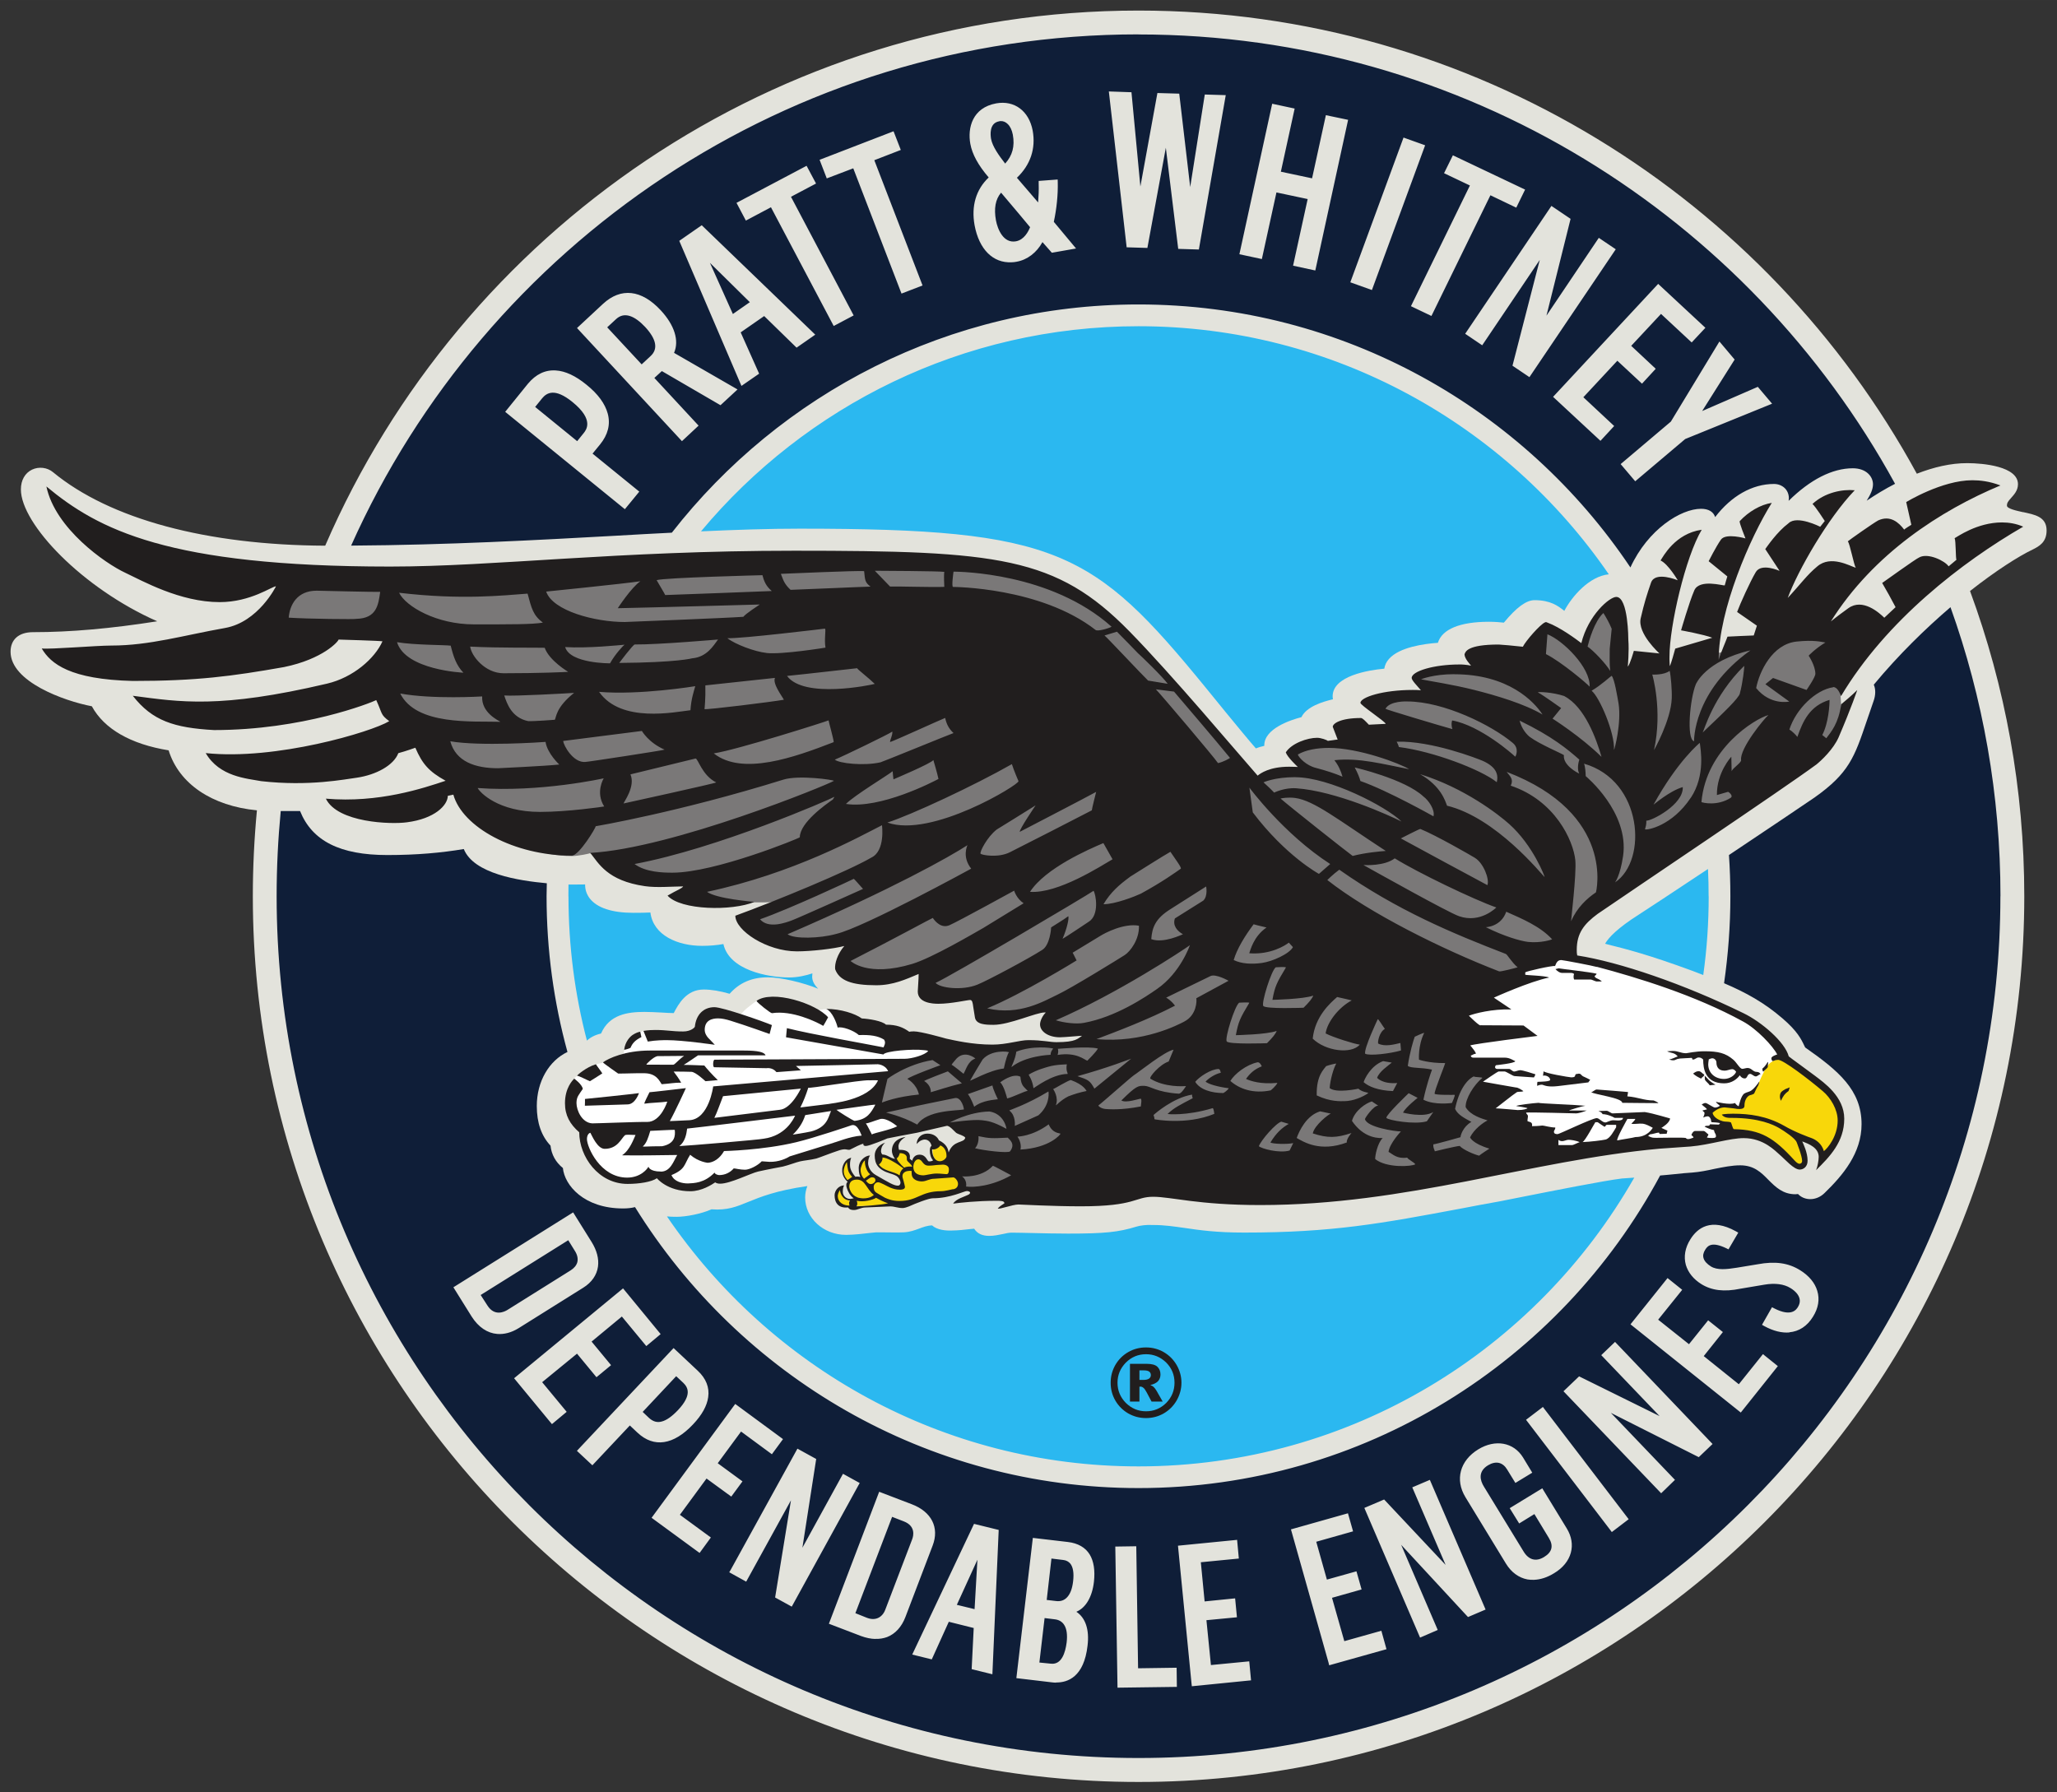<?xml version="1.0" encoding="UTF-8" standalone="no"?>
<svg
   xmlns:dc="http://purl.org/dc/elements/1.1/"
   xmlns:cc="http://creativecommons.org/ns#"
   xmlns:rdf="http://www.w3.org/1999/02/22-rdf-syntax-ns#"
   xmlns:svg="http://www.w3.org/2000/svg"
   xmlns="http://www.w3.org/2000/svg"
   xmlns:sodipodi="http://sodipodi.sourceforge.net/DTD/sodipodi-0.dtd"
   xmlns:inkscape="http://www.inkscape.org/namespaces/inkscape"
   width="98.614"
   height="85.927"
   viewBox="0 0 26.092 22.735"
   version="1.1"
   id="svg16"
   inkscape:version="1.0.1 (c497b03c, 2020-09-10)"
   sodipodi:docname="PW.svg">
  <rect x="0" y="0" width="26.092" height="22.735" fill="#333333" stroke="none"/>
  <defs
     id="defs10" />
  <sodipodi:namedview
     id="base"
     pagecolor="#00ffff"
     bordercolor="#666666"
     borderopacity="1.0"
     inkscape:pageopacity="0"
     inkscape:pageshadow="2"
     inkscape:zoom="0.35"
     inkscape:cx="323.59293"
     inkscape:cy="117.24926"
     inkscape:document-units="px"
     inkscape:current-layer="layer1"
     inkscape:document-rotation="0"
     showgrid="false"
     units="px"
     lock-margins="true"
     fit-margin-top="0.5"
     fit-margin-left="0.5"
     fit-margin-right="0.5"
     fit-margin-bottom="0.5"
     inkscape:window-width="1440"
     inkscape:window-height="872"
     inkscape:window-x="0"
     inkscape:window-y="28"
     inkscape:window-maximized="0" />
  <g
     inkscape:label="Layer 1"
     inkscape:groupmode="layer"
     id="layer1"
     transform="translate(-20.216,-117.144)">
    <g
       id="g8214"
       transform="translate(-90.132,83.315)">
      <path
         style="fill:#0f1e38;fill-opacity:1;fill-rule:nonzero;stroke:none;stroke-width:0.353"
         d="m 135.941,45.149 c 0,6.128 -4.968,11.096 -11.097,11.096 -6.128,0 -11.096,-4.968 -11.096,-11.096 0,-6.13 4.968,-11.097 11.096,-11.097 6.13,0 11.097,4.968 11.097,11.097"
         id="path954" />
      <path
         style="fill:#2bb8f0;fill-opacity:1;fill-rule:nonzero;stroke:none;stroke-width:0.353"
         d="m 117.47,45.149 c 0,-4.073 3.302,-7.375 7.374,-7.375 4.073,0 7.375,3.302 7.375,7.375 0,4.072 -3.302,7.374 -7.375,7.374 -4.072,0 -7.374,-3.302 -7.374,-7.374"
         id="path956" />
      <path
         style="fill:#e3e3dc;fill-opacity:1;fill-rule:nonzero;stroke:none;stroke-width:0.353"
         d="m 135.722,45.197 c 0,6.028 -4.904,10.932 -10.933,10.932 -6.028,0 -10.932,-4.904 -10.932,-10.932 0,-0.365 0.018,-0.725 0.052,-1.08 h 0.245 c 0.154,0.38 0.507,0.558 1.107,0.558 0.379,0 0.686,-0.029 0.97,-0.076 0.127,0.314 0.695,0.401 1.053,0.434 -0.001,0.054 -0.003,0.109 -0.003,0.164 0,0.684 0.092,1.346 0.265,1.976 -0.232,0.11 -0.389,0.372 -0.389,0.686 0,0.211 0.058,0.379 0.174,0.502 0.012,0.113 0.066,0.211 0.157,0.284 0.021,0.218 0.266,0.513 0.763,0.513 0.054,0 0.105,-0.005 0.152,-0.017 1.326,2.137 3.692,3.564 6.386,3.564 2.859,0 5.35,-1.607 6.617,-3.965 0.066,-0.005 0.131,-0.012 0.193,-0.018 0.073,-0.008 0.143,-0.015 0.212,-0.019 0.094,-0.007 0.19,-0.026 0.284,-0.047 0.114,-0.023 0.223,-0.045 0.327,-0.045 0.175,0 0.265,0.09 0.358,0.185 0.09,0.09 0.183,0.182 0.342,0.182 0.011,0 0.022,-0.001 0.033,-0.003 0.079,0.085 0.23,0.092 0.336,-0.012 0.233,-0.226 0.47,-0.506 0.47,-0.874 0,-0.435 -0.296,-0.679 -0.715,-0.973 l -0.011,-0.022 c -0.039,-0.083 -0.088,-0.185 -0.277,-0.347 -0.233,-0.201 -0.466,-0.329 -0.741,-0.446 0.052,-0.36 0.08,-0.729 0.08,-1.102 0,-0.176 -0.006,-0.351 -0.018,-0.524 0.492,-0.329 0.978,-0.655 1.086,-0.73 0.437,-0.309 0.507,-0.514 0.66,-0.966 0.026,-0.077 0.055,-0.163 0.088,-0.256 0.028,-0.077 0.028,-0.153 0.003,-0.209 0.317,-0.382 0.657,-0.712 0.973,-0.983 0.411,1.147 0.634,2.381 0.634,3.668 m -5.532,-3.621 c -0.081,-0.065 -0.178,-0.136 -0.378,-0.136 -0.105,0 -0.229,0.091 -0.389,0.285 -0.041,-0.004 -0.107,-0.011 -0.189,-0.011 -0.368,0 -0.595,0.094 -0.648,0.267 -0.171,0.012 -0.489,0.054 -0.621,0.205 -0.033,0.037 -0.052,0.079 -0.059,0.123 -0.205,0.019 -0.655,0.092 -0.655,0.351 0,0.011 10e-4,0.023 0.004,0.037 -0.134,0.032 -0.336,0.094 -0.4,0.227 -0.142,0.037 -0.471,0.146 -0.471,0.357 0,0.003 0,0.004 0,0.007 -0.037,0.008 -0.074,0.019 -0.107,0.032 -0.163,-0.186 -0.639,-0.774 -0.639,-0.774 -1.418,-1.735 -1.882,-2.013 -5.148,-2.013 -0.393,0 -0.808,0.014 -1.251,0.034 1.327,-1.589 3.322,-2.602 5.549,-2.602 2.474,0 4.662,1.249 5.966,3.147 -0.249,0.025 -0.469,0.282 -0.564,0.463 m -11.259,7.687 c 0.113,0 0.31,-0.036 0.441,-0.095 0.201,0.015 0.317,-0.033 0.466,-0.094 0.152,-0.062 0.356,-0.145 0.75,-0.201 -0.018,0.048 -0.028,0.096 -0.028,0.145 0,0.262 0.233,0.474 0.518,0.474 0.098,0 0.226,-0.015 0.31,-0.025 0.036,-0.004 0.063,-0.007 0.073,-0.007 h 0.07 c 0.085,0.001 0.211,0.003 0.278,0 0.08,-0.004 0.138,-0.026 0.196,-0.047 0.051,-0.019 0.101,-0.039 0.165,-0.041 0.063,0.058 0.175,0.068 0.249,0.065 0.083,-0.001 0.165,-0.01 0.23,-0.018 0.021,-0.001 0.039,-0.004 0.055,-0.005 0.039,0.061 0.102,0.091 0.19,0.091 10e-4,0 0.003,0 0.004,0 0.057,0 0.114,-0.012 0.167,-0.023 0.043,-0.01 0.083,-0.018 0.113,-0.018 0.074,0 0.165,0.003 0.271,0.005 0.134,0.003 0.288,0.007 0.445,0.007 0.467,0 0.638,-0.018 0.867,-0.088 0.047,-0.014 0.12,-0.026 0.214,-0.021 0.143,0 0.26,0.018 0.396,0.037 0.189,0.028 0.404,0.059 0.758,0.059 1.127,0 1.742,-0.116 2.762,-0.307 0.147,-0.029 0.305,-0.058 0.473,-0.088 0.052,-0.01 0.161,-0.032 0.298,-0.059 0.384,-0.076 1.028,-0.204 1.258,-0.232 l 0.157,-0.011 c -1.246,2.186 -3.598,3.663 -6.289,3.663 -2.483,0 -4.678,-1.258 -5.981,-3.171 0.034,0.004 0.076,0.005 0.124,0.005 m -1.374,-4.065 c 0,-0.051 0,-0.101 10e-4,-0.15 h 0.097 c 0.048,0 0.084,0 0.114,-0.001 -10e-4,0.066 0.019,0.125 0.059,0.178 0.094,0.12 0.284,0.182 0.553,0.182 0.085,0 0.156,-0.001 0.216,-0.004 0.037,0.292 0.349,0.423 0.656,0.423 0.097,0 0.186,-0.008 0.27,-0.023 0.074,0.332 0.565,0.423 0.83,0.424 h 0.003 c 0.11,0 0.215,-0.025 0.296,-0.052 -10e-4,0.014 -0.003,0.028 -0.003,0.041 0,0.052 0.022,0.099 0.076,0.154 -0.194,-0.08 -0.477,-0.145 -0.638,-0.145 -0.203,0 -0.361,0.069 -0.485,0.209 -0.124,-0.036 -0.233,-0.054 -0.329,-0.054 -0.219,0 -0.32,0.183 -0.38,0.299 -0.045,0 -0.098,-0.004 -0.152,-0.007 -0.077,-0.004 -0.156,-0.008 -0.219,-0.008 h -10e-4 c -0.215,0 -0.446,0.034 -0.55,0.274 -0.08,0.019 -0.138,0.051 -0.179,0.09 -0.153,-0.584 -0.234,-1.199 -0.234,-1.83 m 14.463,0 c 0,0.338 -0.023,0.671 -0.069,0.998 -0.044,-0.018 -0.09,-0.034 -0.135,-0.052 -0.565,-0.208 -0.841,-0.277 -1.085,-0.338 l -0.025,-0.007 c 0.045,-0.08 0.161,-0.2 0.427,-0.369 0.081,-0.051 0.456,-0.299 0.878,-0.579 0.006,0.116 0.008,0.23 0.008,0.347 m -7.232,-10.933 c 4.134,0 7.739,2.307 9.597,5.7 -0.127,0.065 -0.248,0.139 -0.36,0.214 0.048,-0.076 0.08,-0.145 0.08,-0.207 0,-0.102 -0.088,-0.204 -0.256,-0.204 -0.26,0 -0.54,0.143 -0.814,0.413 0.001,-0.011 0.003,-0.022 0.003,-0.032 0,-0.05 -0.018,-0.095 -0.051,-0.128 -0.035,-0.034 -0.083,-0.054 -0.138,-0.054 -0.276,0 -0.542,0.153 -0.746,0.42 -0.022,-0.068 -0.085,-0.105 -0.179,-0.105 -0.254,0 -0.672,0.258 -0.896,0.744 -1.348,-2.011 -3.642,-3.336 -6.24,-3.336 -2.402,0 -4.545,1.134 -5.919,2.895 -0.23,0.011 -0.467,0.025 -0.715,0.039 -0.996,0.055 -2.115,0.117 -3.353,0.125 1.707,-3.817 5.541,-6.485 9.987,-6.485 m 11.221,6.061 c -0.081,-0.018 -0.205,-0.044 -0.205,-0.083 0,-0.037 0.017,-0.057 0.05,-0.094 0.037,-0.043 0.09,-0.095 0.09,-0.178 0,-0.226 -0.441,-0.267 -0.642,-0.267 -0.212,-0.001 -0.43,0.052 -0.641,0.134 -1.906,-3.496 -5.617,-5.875 -9.872,-5.875 -4.615,0 -8.591,2.799 -10.317,6.788 -1.503,-0.007 -2.729,-0.336 -3.452,-0.932 -0.073,-0.061 -0.179,-0.074 -0.266,-0.033 -0.09,0.043 -0.142,0.134 -0.142,0.251 0,0.437 0.779,1.254 1.729,1.673 -0.583,0.092 -1.1,0.138 -1.576,0.138 -0.178,0 -0.284,0.092 -0.284,0.248 0,0.379 0.675,0.624 1.031,0.692 0.157,0.288 0.493,0.481 0.974,0.559 0.132,0.426 0.551,0.706 1.12,0.761 -0.034,0.358 -0.052,0.722 -0.052,1.09 0,6.194 5.041,11.235 11.235,11.235 6.196,0 11.235,-5.041 11.235,-11.235 0,-1.36 -0.243,-2.664 -0.688,-3.872 0.329,-0.259 0.615,-0.44 0.792,-0.525 0.087,-0.043 0.179,-0.095 0.179,-0.243 0,-0.179 -0.158,-0.201 -0.298,-0.233 m -2.964,10.406 c -0.097,0.008 -0.204,-0.018 -0.318,-0.08 l -0.03,-0.017 0.127,-0.223 0.029,0.015 c 0.219,0.112 0.28,0.014 0.3,-0.018 0.073,-0.119 -0.041,-0.208 -0.095,-0.24 -0.081,-0.051 -0.197,-0.066 -0.331,-0.043 l -0.303,0.051 c -0.208,0.043 -0.365,0.023 -0.496,-0.058 -0.101,-0.063 -0.168,-0.147 -0.197,-0.244 -0.029,-0.105 -0.01,-0.218 0.058,-0.325 0.088,-0.142 0.26,-0.276 0.577,-0.101 l 0.03,0.017 -0.124,0.212 -0.028,-0.014 c -0.174,-0.083 -0.232,-0.04 -0.267,0.018 -0.025,0.039 -0.032,0.076 -0.021,0.109 0.011,0.037 0.043,0.072 0.092,0.103 0.081,0.051 0.201,0.037 0.328,0.017 l 0.267,-0.044 c 0.22,-0.041 0.389,-0.018 0.54,0.077 0.11,0.069 0.185,0.158 0.215,0.26 0.033,0.107 0.014,0.22 -0.054,0.328 -0.074,0.121 -0.178,0.187 -0.3,0.198 m -0.616,1.018 -1.399,-1.119 0.47,-0.587 0.186,0.149 -0.305,0.379 0.391,0.311 0.243,-0.303 0.187,0.149 -0.243,0.305 0.445,0.357 0.306,-0.382 0.189,0.152 z m -1.01,1.024 -1.239,-1.294 0.198,-0.189 1.021,0.504 -0.74,-0.773 0.175,-0.168 1.237,1.295 -0.175,0.167 -1.115,-0.562 0.813,0.85 z m -0.626,0.492 -0.021,-0.028 -1.067,-1.396 0.214,-0.163 0.021,0.028 1.067,1.396 z m -0.989,0.606 c -0.028,0.001 -0.055,-0.001 -0.081,-0.005 -0.11,-0.021 -0.205,-0.09 -0.273,-0.201 l -0.514,-0.843 c -0.135,-0.222 -0.069,-0.464 0.163,-0.606 0.216,-0.132 0.449,-0.09 0.568,0.103 l 0.117,0.193 -0.214,0.13 -0.105,-0.171 c -0.026,-0.044 -0.062,-0.073 -0.103,-0.083 -0.043,-0.01 -0.091,0.001 -0.139,0.03 -0.131,0.08 -0.101,0.192 -0.052,0.271 l 0.503,0.823 c 0.065,0.107 0.157,0.132 0.259,0.07 0.103,-0.062 0.123,-0.142 0.061,-0.243 l -0.183,-0.302 -0.193,0.119 -0.12,-0.194 0.413,-0.252 0.31,0.508 c 0.062,0.101 0.08,0.208 0.052,0.31 -0.028,0.102 -0.101,0.193 -0.212,0.259 -0.087,0.054 -0.174,0.081 -0.256,0.084 m -1.444,0.733 -0.707,-1.645 0.251,-0.107 0.78,0.83 -0.423,-0.984 0.223,-0.095 0.707,1.645 -0.223,0.095 -0.017,-0.018 -0.831,-0.898 0.464,1.08 z m -1.153,0.351 -0.008,-0.033 -0.477,-1.691 0.723,-0.204 0.065,0.229 -0.467,0.132 0.135,0.48 0.375,-0.105 0.065,0.23 -0.375,0.106 0.156,0.55 0.47,-0.132 0.065,0.234 z m -1.742,0.266 -0.004,-0.034 -0.172,-1.749 0.75,-0.074 0.022,0.237 -0.482,0.047 0.048,0.497 0.387,-0.039 0.023,0.24 -0.387,0.037 0.057,0.569 0.486,-0.047 0.023,0.241 z m -0.943,0.018 -0.028,-1.79 0.266,-0.004 0.023,1.548 0.489,-0.007 0.003,0.243 z m -0.898,-1.113 0.119,0.014 c 0.055,0.007 0.101,-0.008 0.136,-0.044 0.043,-0.043 0.069,-0.112 0.08,-0.207 0.012,-0.102 0,-0.178 -0.035,-0.223 -0.022,-0.026 -0.052,-0.043 -0.091,-0.047 l -0.149,-0.018 z m 0.057,0.809 c 0.132,0.012 0.179,-0.138 0.196,-0.27 0.011,-0.096 0.001,-0.171 -0.03,-0.22 -0.026,-0.043 -0.069,-0.069 -0.127,-0.074 l -0.123,-0.015 -0.066,0.564 z m 0.062,0.24 c -0.017,0 -0.033,-0.001 -0.048,-0.003 l -0.456,-0.054 0.004,-0.034 0.205,-1.745 0.444,0.052 c 0.128,0.015 0.222,0.069 0.277,0.158 0.052,0.085 0.07,0.203 0.054,0.347 -0.022,0.194 -0.105,0.331 -0.223,0.38 0.116,0.077 0.167,0.227 0.142,0.43 -0.045,0.397 -0.252,0.469 -0.398,0.467 m -1.26,-0.985 0.225,0.055 0.036,-0.627 z m 0.451,0.881 -0.263,-0.065 0.026,-0.522 -0.316,-0.079 -0.216,0.477 -0.248,-0.061 0.784,-1.658 0.313,0.077 z m -1.593,-0.717 c 0.054,0.021 0.101,0.021 0.142,0.003 0.057,-0.025 0.084,-0.08 0.095,-0.112 l 0.338,-0.885 c 0.019,-0.048 0.045,-0.171 -0.107,-0.229 l -0.147,-0.057 -0.466,1.222 z m 0.109,0.269 c -0.058,-0.001 -0.119,-0.014 -0.182,-0.037 l -0.408,-0.156 0.638,-1.674 0.413,0.158 c 0.251,0.095 0.353,0.296 0.265,0.525 l -0.345,0.905 c -0.048,0.127 -0.13,0.215 -0.233,0.255 -0.047,0.017 -0.097,0.025 -0.149,0.023 m -1.06,-0.409 -0.211,-0.116 0.201,-1.233 -0.568,1.032 -0.215,-0.119 0.018,-0.03 0.847,-1.538 0.238,0.131 -0.175,1.126 0.515,-0.938 0.212,0.117 -0.017,0.03 z m -1.169,-0.681 -0.609,-0.446 1.061,-1.444 0.606,0.446 -0.141,0.192 -0.391,-0.288 -0.296,0.402 0.314,0.23 -0.142,0.193 -0.314,-0.229 -0.338,0.46 0.393,0.288 z m -0.722,-1.789 0.081,0.077 c 0.05,0.045 0.101,0.061 0.16,0.045 0.061,-0.015 0.131,-0.065 0.207,-0.145 0.182,-0.194 0.125,-0.289 0.068,-0.345 l -0.091,-0.085 z m -0.638,0.677 -0.196,-0.183 0.023,-0.025 1.203,-1.279 0.307,0.288 c 0.105,0.098 0.15,0.212 0.132,0.335 -0.015,0.11 -0.079,0.226 -0.192,0.345 -0.247,0.263 -0.497,0.3 -0.704,0.106 l -0.098,-0.092 z m -0.513,-0.522 -0.48,-0.582 1.382,-1.14 0.477,0.58 -0.182,0.152 -0.31,-0.375 -0.384,0.318 0.247,0.299 -0.185,0.153 -0.247,-0.299 -0.442,0.362 0.311,0.376 z m -0.819,-1.506 c 0.091,0.145 0.218,0.08 0.255,0.057 l 0.802,-0.502 c 0.044,-0.028 0.073,-0.063 0.084,-0.103 0.011,-0.044 0.001,-0.094 -0.032,-0.145 l -0.083,-0.134 -1.111,0.695 z m 0.125,0.362 c -0.124,-0.01 -0.238,-0.085 -0.324,-0.22 l -0.232,-0.372 0.029,-0.018 1.49,-0.932 0.234,0.375 c 0.066,0.106 0.095,0.214 0.081,0.313 -0.015,0.107 -0.079,0.2 -0.186,0.267 l -0.821,0.514 c -0.092,0.057 -0.185,0.08 -0.271,0.073 m 14.435,-10.816 -0.185,-0.218 0.637,-0.539 0.616,-1.016 0.193,0.229 -0.412,0.653 0.706,-0.307 0.181,0.214 -1.102,0.448 z m -0.441,-0.513 -0.601,-0.558 1.333,-1.433 0.599,0.557 -0.174,0.186 -0.389,-0.362 -0.378,0.405 0.311,0.291 -0.174,0.189 -0.313,-0.291 -0.431,0.463 0.391,0.365 z m -0.901,-0.808 -0.215,-0.145 0.346,-1.342 -0.73,1.083 -0.216,-0.146 1.094,-1.622 0.243,0.164 -0.306,1.228 0.664,-0.987 0.215,0.145 z m -1.243,-0.776 -0.26,-0.124 0.748,-1.531 -0.328,-0.156 0.112,-0.227 0.916,0.435 -0.112,0.229 -0.328,-0.157 z m -0.755,-0.329 -0.274,-0.098 0.675,-1.836 0.274,0.098 z m -0.718,-0.248 -0.282,-0.061 0.185,-0.845 -0.396,-0.084 -0.185,0.845 -0.285,-0.061 0.416,-1.909 0.285,0.061 -0.175,0.801 0.396,0.084 0.175,-0.801 0.282,0.059 z m -1.477,-0.266 -0.262,-0.008 -0.157,-1.283 -0.234,1.271 -0.263,-0.008 -0.226,-1.977 0.287,0.01 0.113,1.196 0.216,-1.186 0.277,0.008 0.139,1.185 0.185,-1.174 0.266,0.008 z m -2.509,-0.721 c -0.072,0.085 -0.092,0.201 -0.065,0.351 0.021,0.112 0.094,0.295 0.254,0.266 0.102,-0.019 0.156,-0.121 0.179,-0.179 -0.023,-0.029 -0.083,-0.099 -0.139,-0.167 -0.12,-0.141 -0.193,-0.227 -0.229,-0.271 m -0.008,-0.908 c -0.006,0 -0.011,0.001 -0.017,0.003 -0.128,0.023 -0.11,0.176 -0.102,0.223 0.018,0.096 0.098,0.209 0.179,0.313 0.092,-0.102 0.124,-0.219 0.097,-0.367 -0.011,-0.057 -0.033,-0.105 -0.065,-0.135 -0.026,-0.026 -0.058,-0.039 -0.092,-0.037 m 0.142,1.791 c -0.236,0.012 -0.413,-0.163 -0.47,-0.47 -0.044,-0.244 0.018,-0.453 0.179,-0.606 -0.134,-0.156 -0.209,-0.295 -0.233,-0.426 -0.037,-0.203 0.026,-0.459 0.329,-0.514 0.23,-0.041 0.415,0.096 0.462,0.346 0.041,0.227 -0.028,0.434 -0.2,0.598 0.023,0.026 0.237,0.276 0.269,0.313 0.006,-0.081 0.01,-0.157 0.007,-0.241 v -0.032 l 0.241,-0.018 0.001,0.034 c 0.004,0.157 -0.014,0.336 -0.05,0.503 0.015,0.019 0.282,0.338 0.282,0.338 l -0.307,0.054 -0.119,-0.135 c -0.074,0.134 -0.192,0.225 -0.329,0.249 -0.021,0.004 -0.041,0.007 -0.063,0.007 m -1.396,0.397 -0.612,-1.589 -0.336,0.128 -0.091,-0.236 0.938,-0.362 0.092,0.237 -0.336,0.13 0.612,1.589 z m -0.86,0.411 -0.796,-1.506 -0.318,0.169 -0.119,-0.225 0.889,-0.47 0.12,0.225 -0.318,0.168 0.795,1.505 z m -1.57,-0.801 0.291,0.649 0.215,-0.15 z m 0.4,1.561 -0.017,-0.039 -0.772,-1.801 0.285,-0.198 1.44,1.388 -0.237,0.165 -0.411,-0.401 -0.298,0.207 0.234,0.524 z m -1.703,-0.743 0.437,0.47 0.114,-0.106 c 0.097,-0.09 0.073,-0.214 -0.07,-0.369 -0.066,-0.07 -0.132,-0.119 -0.192,-0.138 -0.068,-0.022 -0.127,-0.008 -0.179,0.041 z m 0.948,1.444 -0.023,-0.025 -1.308,-1.41 0.329,-0.306 c 0.227,-0.211 0.489,-0.182 0.733,0.081 0.175,0.189 0.236,0.384 0.169,0.54 l 0.805,0.464 -0.216,0.2 -0.744,-0.433 -0.095,0.087 0.561,0.605 z m -1.862,-0.434 0.533,0.434 0.08,-0.099 c 0.035,-0.043 0.139,-0.171 -0.139,-0.397 -0.227,-0.185 -0.329,-0.116 -0.386,-0.047 z m 1.138,1.297 -0.026,-0.021 -1.492,-1.214 0.288,-0.356 c 0.101,-0.121 0.219,-0.178 0.354,-0.169 0.12,0.007 0.251,0.068 0.389,0.181 0.146,0.117 0.236,0.241 0.27,0.367 0.036,0.136 0.003,0.267 -0.098,0.391 l -0.095,0.116 0.593,0.482 z m 0,0"
         id="path958" />
      <path
         style="fill:#f8d70a;fill-opacity:1;fill-rule:evenodd;stroke:none;stroke-width:0.353"
         d="m 132.959,47.184 c 0,0 -0.037,0.008 -0.098,0.03 -0.061,0.021 -0.114,0.12 -0.138,0.165 -0.025,0.047 -0.043,0.128 -0.068,0.187 -0.025,0.061 -0.085,0.114 -0.085,0.114 l -0.063,0.043 -0.059,0.068 -0.007,0.087 -0.219,-0.025 c 0,0 -0.171,0.044 -0.186,0.088 -0.012,0.034 0.152,0.135 0.152,0.135 l -0.008,0.196 c 0.106,-0.019 0.243,-0.032 0.305,-0.032 0.143,0 0.269,0.05 0.361,0.117 0.092,0.068 0.182,0.149 0.232,0.208 0.023,0.028 0.063,0.062 0.101,0.062 0.048,0 0.063,-0.023 0.063,-0.083 0,-0.088 -0.052,-0.216 -0.084,-0.282 0.276,0.087 0.316,0.179 0.296,0.295 0.074,-0.099 0.254,-0.28 0.254,-0.544 -0.001,-0.209 -0.226,-0.391 -0.38,-0.513 -0.018,-0.014 -0.16,-0.121 -0.208,-0.152 -0.032,-0.019 -0.052,-0.032 -0.091,-0.073 z m -10.4,1.746 -0.801,0.186 c 0,0 -0.564,0.014 -0.637,0.014 -0.208,0 -0.178,-0.183 -0.117,-0.207 0.012,0.101 0.095,0.141 0.15,0.141 0.025,0 0.036,-0.003 0.066,-0.01 -0.156,-0.171 -0.135,-0.198 -0.109,-0.236 -0.131,-0.119 -0.036,-0.267 -0.003,-0.266 0.001,0.116 0.048,0.181 0.081,0.216 0.044,-0.004 0.094,0.025 0.116,0.028 -0.012,-0.026 -0.048,-0.065 -0.048,-0.13 0,-0.09 0.045,-0.125 0.083,-0.145 -0.003,0.008 -0.007,0.034 -0.007,0.07 0.001,0.045 0.018,0.116 0.116,0.169 0.069,0.044 0.249,0.139 0.306,0.139 0.033,0 0.044,-0.047 0.044,-0.062 0,-0.131 -0.212,-0.152 -0.274,-0.196 -0.066,-0.057 -0.062,-0.099 -0.062,-0.143 0.094,-0.012 0.2,0.061 0.263,0.054 -0.022,-0.045 -0.032,-0.072 -0.032,-0.101 0.09,-0.03 0.164,-0.01 0.167,0.077 0.015,0.019 0.039,0.057 0.052,0.062 0.019,-0.04 0.058,-0.105 0.097,-0.101 0.039,0 0.083,0.069 0.101,0.106 0.094,0 0.098,-0.018 0.119,-0.039 -0.028,-0.026 -0.052,-0.072 -0.052,-0.124 0.001,-0.032 0.015,-0.066 0.048,-0.099 0.092,-0.005 0.106,0.047 0.141,0.117 z m 0,0"
         id="path960" />
      <path
         style="fill:#ffffff;fill-opacity:1;fill-rule:evenodd;stroke:none;stroke-width:0.353"
         d="m 122.213,47.162 -1.009,-0.386 c -0.025,-0.017 -0.313,-0.205 -0.478,-0.127 -0.039,-0.023 -0.204,-0.107 -0.318,-0.091 -0.087,-0.054 -0.22,-0.069 -0.307,-0.085 -0.017,-0.003 -0.125,0.033 -0.165,0.058 -0.055,0.04 -0.172,0.121 -0.209,0.196 -0.001,0.005 -0.313,-0.08 -0.354,-0.073 -0.048,-0.003 -0.131,0.168 -0.172,0.255 -0.025,0.041 -0.146,0.041 -0.237,0.028 -0.132,0 -0.338,-0.066 -0.482,-0.022 -0.116,0.029 -0.218,0.149 -0.225,0.307 -0.138,0.021 -0.24,0.066 -0.273,0.091 -0.147,0.019 -0.295,0.135 -0.333,0.178 -0.102,0.109 -0.116,0.161 -0.116,0.391 0,0.083 0.069,0.196 0.194,0.313 0.017,0.32 0.256,0.507 0.289,0.54 0.05,0.05 0.48,0.102 0.529,-0.001 0.026,0 0.138,-0.003 0.225,-0.003 0.054,0.092 0.174,0.276 0.634,0.059 0.131,-0.01 1.447,-0.338 1.802,-0.482 0,0 0.544,-0.163 0.569,-0.168 l -0.354,-0.356 0.16,-0.321 z m 0,0"
         id="path962" />
      <path
         style="fill:#ffffff;fill-opacity:1;fill-rule:evenodd;stroke:none;stroke-width:0.353"
         d="m 129.668,46.129 -0.424,0.338 0.026,0.102 -0.307,0.127 0.029,0.117 0.455,0.149 -0.458,0.098 0.001,0.201 0.306,0.145 -0.161,0.145 0.015,0.03 0.43,0.068 -0.317,0.256 0.404,0.043 0.055,0.187 h 0.271 l 0.106,0.251 2.079,-0.11 0.008,-0.197 c 0,0 -0.158,-0.096 -0.152,-0.136 0.007,-0.04 0.183,-0.087 0.183,-0.087 l 0.222,0.025 0.007,-0.087 c 0,0 0.176,-0.147 0.201,-0.207 0.025,-0.059 0.061,-0.136 0.085,-0.182 0.023,-0.044 0.062,-0.103 0.123,-0.124 0.059,-0.021 0.119,-0.05 0.119,-0.05 -0.008,-0.021 -0.236,-0.267 -0.292,-0.322 -0.142,-0.265 -1.931,-0.929 -2.522,-0.929 z m 0,0"
         id="path964" />
      <path
         style="fill:#211e1e;fill-opacity:1;fill-rule:nonzero;stroke:none;stroke-width:0.353"
         d="m 124.801,51.333 h 0.051 c 0.034,0 0.059,-0.007 0.073,-0.018 0.014,-0.011 0.021,-0.025 0.021,-0.043 0,-0.018 -0.006,-0.032 -0.019,-0.043 -0.014,-0.011 -0.036,-0.017 -0.069,-0.017 h -0.057 z m -0.12,-0.204 h 0.215 c 0.061,0 0.105,0.012 0.132,0.036 0.026,0.025 0.04,0.058 0.04,0.099 0,0.032 -0.01,0.061 -0.03,0.084 -0.022,0.023 -0.054,0.04 -0.099,0.05 0.019,0.008 0.033,0.015 0.041,0.023 0.012,0.011 0.025,0.028 0.037,0.048 0.001,0.001 0.028,0.048 0.079,0.139 h -0.141 c -0.047,-0.091 -0.077,-0.146 -0.092,-0.164 -0.017,-0.018 -0.032,-0.026 -0.047,-0.026 -0.004,0 -0.01,0 -0.015,0.001 v 0.189 h -0.12 z m 0.565,0.24 c 0,-0.101 -0.035,-0.185 -0.105,-0.256 -0.072,-0.07 -0.157,-0.106 -0.256,-0.106 -0.101,0 -0.185,0.036 -0.256,0.106 -0.07,0.072 -0.106,0.156 -0.106,0.256 0,0.099 0.036,0.185 0.106,0.256 0.072,0.07 0.156,0.106 0.256,0.106 0.099,0 0.185,-0.036 0.256,-0.106 0.07,-0.072 0.105,-0.157 0.105,-0.256 m 0.088,0 c 0,0.08 -0.021,0.154 -0.061,0.225 -0.04,0.069 -0.095,0.124 -0.164,0.164 -0.07,0.04 -0.145,0.059 -0.225,0.059 -0.08,0 -0.154,-0.019 -0.225,-0.059 -0.069,-0.04 -0.124,-0.095 -0.164,-0.164 -0.04,-0.07 -0.059,-0.145 -0.059,-0.225 0,-0.08 0.019,-0.154 0.059,-0.225 0.04,-0.069 0.095,-0.124 0.164,-0.164 0.07,-0.04 0.145,-0.059 0.225,-0.059 0.08,0 0.154,0.019 0.225,0.059 0.069,0.04 0.124,0.095 0.164,0.164 0.04,0.07 0.061,0.145 0.061,0.225"
         id="path966" />
      <path
         style="fill:#7a7878;fill-opacity:1;fill-rule:evenodd;stroke:none;stroke-width:0.353"
         d="m 124.637,46.163 z m -9.116,-3.176 z m 18.092,-1.061 c 0,0 -0.648,-0.124 -2.733,0.54 0,0 -0.017,-0.907 -0.171,-0.91 -0.087,-0.001 -0.214,0.197 -0.3,0.55 -0.063,-0.048 -0.313,-0.241 -0.469,-0.278 -0.012,-0.003 -0.044,0.442 0.015,0.528 -0.16,-0.019 -1.586,-0.034 -1.638,0.077 -0.012,0.028 0.415,0.205 0.464,0.262 -0.029,-0.001 -0.797,-0.061 -0.959,0.101 0,0.032 0.332,0.305 0.346,0.34 -0.01,0 -1.284,0.051 -1.426,0.267 0.021,0.062 0.252,0.226 0.262,0.234 -0.012,0 -0.569,-0.022 -0.704,0.103 -0.277,-0.313 -1.124,-1.349 -1.689,-1.892 -0.86,-0.827 -1.608,-0.861 -4.196,-0.827 -2.274,0.096 -3.803,0.245 -5.135,0.245 -0.402,0 -0.689,-0.011 -1.018,-0.015 -0.029,0 -0.309,0.094 -0.342,0.482 -0.003,0.045 1.421,0.081 1.457,0.09 -0.306,0.747 0.491,1.626 0.788,2.044 0.265,0.258 0.695,0.821 1.433,0.821 0.092,0 0.237,-0.034 0.234,-0.036 0.233,0.127 0.955,0.335 1.158,0.386 0.24,0.194 0.734,0.259 1.21,0.232 -10e-4,0 -0.236,0.103 -0.375,0.204 -0.001,0 0.373,0.303 0.763,0.284 0.178,0.032 0.684,-0.057 0.819,-0.092 -0.087,0.102 -0.302,0.358 -0.302,0.358 0.167,0.26 0.965,0.218 1.002,0.048 -0.032,0.143 0.063,0.535 0.9,0.3 0.026,-0.008 -0.158,0.256 -0.15,0.27 0.102,0.178 0.947,-0.113 0.943,-0.116 0.004,0.003 -0.09,0.214 -0.09,0.258 0,0.094 0.715,0.106 0.722,0.109 -0.054,0.034 -0.405,0.212 -0.655,0.197 -0.092,-0.005 -0.801,0.037 -1.097,0.07 -0.259,0.029 -0.773,0.105 -1.007,0.252 0,0 -0.26,0.142 -0.134,0.513 0.019,0.058 0.298,0.225 0.463,0.203 0.085,-0.007 0.349,-0.04 0.349,-0.04 0.035,-0.008 0.32,0.023 0.349,0.134 0,0 -0.216,0.336 -0.157,0.689 0.003,0.019 2.257,-0.043 2.494,-0.052 2.453,-0.095 2.775,-0.095 4.404,-0.351 l -0.339,-0.93 0.146,-0.13 -0.292,0.007 -0.018,-0.774 c 0,0 1.003,-0.774 1.95,-1.543 0.776,-0.63 2.635,-1.9 2.804,-2.071 0,0 0.028,-0.094 0.003,-0.405 -0.015,-0.207 -0.015,-0.522 -0.081,-0.734"
         id="path968" />
      <path
         style="fill:#211e1e;fill-opacity:1;fill-rule:evenodd;stroke:none;stroke-width:0.353"
         d="m 130.367,47.45 c -0.072,0 -0.003,0.045 -0.088,0.045 -0.023,0 -0.351,-0.055 -0.351,-0.079 l -0.008,0.059 c 0.03,-0.012 0.091,0.012 0.091,0.052 0,0.022 -0.113,0.023 -0.161,0.025 -0.006,0.022 -0.003,0.051 -0.003,0.051 0.03,-0.017 0.061,-0.015 0.066,-0.014 0.025,0.007 0.063,0.032 0.196,0.017 0.085,-0.011 0.386,-0.047 0.386,-0.047 0.01,-0.011 0.017,-0.028 0.025,-0.032 -0.008,-0.005 -0.055,-0.029 -0.072,-0.036 -0.057,-0.022 -0.034,-0.043 -0.08,-0.043"
         id="path970" />
      <path
         style="fill:#211e1e;fill-opacity:1;fill-rule:evenodd;stroke:none;stroke-width:0.353"
         d="m 130.601,47.649 c -0.021,0 -0.048,0.032 -0.07,0.034 0.05,0.032 0.394,0.072 0.394,0.135 0,0 0.446,0.005 0.459,0.004 -0.008,-0.014 -0.061,-0.034 -0.061,-0.034 -0.13,-0.001 -0.193,-0.041 -0.333,-0.052 0.001,-0.014 0.01,-0.044 0.008,-0.055 0,0 -0.375,-0.032 -0.397,-0.032"
         id="path972" />
      <path
         style="fill:#211e1e;fill-opacity:1;fill-rule:evenodd;stroke:none;stroke-width:0.353"
         d="m 130.599,46.18 c -0.083,-0.021 -0.433,-0.059 -0.48,-0.068 l -0.041,0.01 c 0.026,0.03 0.059,0.048 0.08,0.048 h 0.116 c 0.022,0 0.033,0.007 0.04,0.014 -0.008,0.023 -0.008,0.051 10e-4,0.07 h 0.207 c 0.021,0 0.062,0.026 0.083,0.025 h 0.062 c -0.045,-0.043 -0.087,-0.037 -0.092,-0.069 0.007,-0.007 0.025,-0.019 0.025,-0.03"
         id="path974" />
      <path
         style="fill:#211e1e;fill-opacity:1;fill-rule:evenodd;stroke:none;stroke-width:0.353"
         d="m 120.79,46.842 c 0.008,-0.008 0.062,-0.109 0.062,-0.109 -0.152,-0.175 -0.71,-0.353 -0.908,-0.208 0.007,0.022 0.179,0.158 0.196,0.156 0.254,-0.039 0.557,0.106 0.65,0.161"
         id="path976" />
      <path
         style="fill:#211e1e;fill-opacity:1;fill-rule:evenodd;stroke:none;stroke-width:0.353"
         d="m 119.162,46.852 c -0.001,0.01 -0.05,0.061 -0.149,0.061 -0.143,0 -0.207,-0.019 -0.353,-0.019 -0.099,0 -0.15,0.012 -0.15,0.012 l 0.055,0.135 c 0.105,-0.018 0.204,-0.018 0.244,-0.018 0.201,0 0.606,0.059 0.606,0.059 -0.022,-0.025 -0.074,-0.077 -0.087,-0.091 -0.015,-0.018 -0.041,-0.054 -0.041,-0.099 0,-0.124 0.097,-0.145 0.17,-0.145 0.047,0 0.101,0.012 0.156,0.029 0.198,0.061 0.497,0.169 0.497,0.169 l 0.029,-0.113 c -0.112,-0.047 -0.624,-0.227 -0.728,-0.227 -0.141,0 -0.233,0.096 -0.249,0.247"
         id="path978" />
      <path
         style="fill:#211e1e;fill-opacity:1;fill-rule:evenodd;stroke:none;stroke-width:0.353"
         d="m 118.484,46.984 -0.015,-0.068 c -0.023,0.004 -0.055,0.014 -0.095,0.04 -0.029,0.019 -0.095,0.079 -0.109,0.189 0.01,0.001 0.066,-0.015 0.081,-0.025 0.022,-0.054 0.055,-0.095 0.138,-0.136"
         id="path980" />
      <path
         style="fill:#211e1e;fill-opacity:1;fill-rule:evenodd;stroke:none;stroke-width:0.353"
         d="m 118.683,47.226 0.342,-0.003 c -0.069,0.047 -0.117,0.112 -0.138,0.112 -0.022,0 -0.328,0 -0.34,-0.001 -10e-4,-0.011 0.088,-0.096 0.136,-0.107 m -0.495,0.22 c 0.085,0.001 0.247,-0.007 0.339,-0.004 0.15,0.003 0.187,0.101 0.214,0.139 0.107,-0.007 0.17,-0.022 0.247,-0.019 -0.025,-0.047 -0.068,-0.107 -0.095,-0.141 0.054,0 0.17,0 0.225,0.003 0.054,0.001 0.178,0.119 0.178,0.119 l 0.157,-0.014 c -0.069,-0.065 -0.149,-0.156 -0.171,-0.185 -0.021,0 -0.164,-0.008 -0.262,-0.008 0.022,-0.011 0.182,-0.121 0.182,-0.121 h 0.856 c -0.011,-0.04 -0.094,-0.061 -0.271,-0.061 h -1.198 c -0.309,0 -0.524,0.099 -0.593,0.15 0.003,0.01 0.193,0.142 0.193,0.142"
         id="path982" />
      <path
         style="fill:#211e1e;fill-opacity:1;fill-rule:evenodd;stroke:none;stroke-width:0.353"
         d="m 117.666,47.474 c 0.034,0.004 0.125,0.055 0.165,0.07 0,0 0.125,-0.077 0.157,-0.099 -0.008,-0.017 -0.072,-0.098 -0.081,-0.116 -0.123,0.036 -0.237,0.138 -0.241,0.145"
         id="path984" />
      <path
         style="fill:#211e1e;fill-opacity:1;fill-rule:evenodd;stroke:none;stroke-width:0.353"
         d="m 117.766,47.855 c 0,0 0.452,-0.014 0.546,-0.017 0.095,-0.004 0.141,-0.143 0.141,-0.143 -0.063,0.01 -0.664,0.073 -0.685,0.074 0,0 10e-4,0.052 -0.001,0.085"
         id="path986" />
      <path
         style="fill:#211e1e;fill-opacity:1;fill-rule:evenodd;stroke:none;stroke-width:0.353"
         d="m 132.838,42.429 -0.097,0.079 0.303,0.22 c 0,0 -0.237,0.054 -0.42,-0.171 0.04,-0.209 0.205,-0.558 0.513,-0.59 0.223,-0.023 0.309,0.004 0.365,0.012 -0.132,0.08 -0.212,0.167 -0.212,0.167 0,0 0.085,0.127 0.085,0.23 0,0.045 -0.112,0.205 -0.112,0.205 z m -0.405,1.042 c 0.004,0.034 -0.114,0.105 -0.12,0.143 l -0.004,-0.186 c 0,0 -0.186,0.197 -0.183,0.486 l 0.142,-0.041 c 0.03,0.017 0.063,0.057 0.033,0.076 -0.171,0.109 -0.358,0.062 -0.371,0.054 0.059,-0.674 0.671,-1.054 0.85,-1.104 -0.044,0.033 -0.368,0.424 -0.347,0.572 m -0.639,0.478 c -0.238,0.357 -0.551,0.412 -0.58,0.4 0.007,-0.036 0.019,-0.052 0.017,-0.11 0.065,0.005 0.474,-0.205 0.462,-0.426 -0.167,0.048 -0.372,0.226 -0.371,0.223 0.307,-0.558 0.587,-0.784 0.587,-0.784 0.01,0.08 0.074,0.413 -0.114,0.697 m -0.96,1.071 c 0,0 0.063,-0.079 0.101,-0.332 0.081,-0.557 -0.474,-1.014 -0.474,-1.014 -0.004,-0.132 -0.021,-0.152 -0.021,-0.158 0.746,0.216 0.808,1.228 0.394,1.505 m -0.243,0.127 c -0.113,0.076 -0.243,0.196 -0.314,0.365 -0.008,0.021 0.07,-0.601 0.052,-0.774 -0.026,-0.249 -0.256,-0.755 -0.819,-0.944 0.039,-0.08 -0.006,-0.117 -0.052,-0.175 1.389,0.532 1.133,1.528 1.133,1.528 m 0.012,0.945 c 0.51,0.135 1.242,0.358 1.853,0.693 0.172,0.092 0.382,0.313 0.434,0.419 -0.017,0.004 -0.074,0.025 -0.074,0.047 0,0.021 0.01,0.036 0.019,0.036 0.011,0 0.028,-0.015 0.068,-0.015 0.065,0 0.39,0.248 0.565,0.397 0.101,0.085 0.189,0.233 0.189,0.372 0,0.198 -0.125,0.351 -0.175,0.389 -0.026,-0.094 -0.099,-0.145 -0.16,-0.167 -0.021,-0.007 -0.205,-0.073 -0.346,-0.156 -0.219,-0.123 -0.437,-0.152 -0.646,-0.152 -0.022,0 -0.116,0.001 -0.143,0.012 0.033,0.043 0.088,0.041 0.125,0.041 0.353,0 0.529,0.087 0.601,0.128 0.07,0.041 0.2,0.127 0.223,0.179 0,0 0.07,0.175 0.07,0.238 0,0.032 -0.025,0.037 -0.033,0.037 -0.022,0 -0.045,-0.023 -0.062,-0.041 -0.263,-0.289 -0.427,-0.391 -0.77,-0.398 -0.015,0 -0.028,-0.072 -0.039,-0.087 -0.032,-0.011 -0.072,-0.005 -0.103,-0.014 -0.106,-0.03 -0.128,-0.09 -0.128,-0.107 0.044,-0.04 0.099,-0.068 0.153,-0.068 l 0.112,0.012 c 0.141,0.028 0.139,-0.018 0.139,-0.039 0,-0.048 0.021,-0.103 0.062,-0.125 0.008,-0.001 0.055,-0.015 0.061,-0.025 0.021,-0.043 0.026,-0.062 0.051,-0.101 0.006,-0.017 0.015,-0.036 0.012,-0.048 -0.03,0.044 -0.066,0.088 -0.097,0.11 -0.029,0.021 -0.065,0.023 -0.091,0.04 -0.044,0.03 -0.066,0.146 -0.072,0.161 -0.008,-0.001 -0.03,-0.017 -0.047,-0.041 -0.061,0.03 -0.241,-0.015 -0.241,-0.015 0.008,0.022 0.041,0.037 0.05,0.051 -0.023,0.015 -0.043,0.022 -0.063,0.022 -0.021,0 -0.099,-0.058 -0.12,-0.058 -0.022,0 -0.036,0.015 -0.048,0.018 0.018,0.021 0.052,0.04 0.068,0.062 -0.014,0.005 -0.044,0.012 -0.057,0.014 0.008,0.021 0.025,0.015 0.025,0.036 0,0.021 -0.017,0.054 -0.017,0.054 0.021,-0.007 0.037,-0.015 0.059,-0.015 0.021,0 0.041,0.033 0.041,0.054 0,0.022 0.011,0.021 0.011,0.021 0.036,0.001 0.072,0.004 0.103,0.011 -10e-4,0.005 -0.008,0.011 -0.015,0.019 l -0.112,-0.004 c -0.011,0.036 -0.045,0.005 -0.069,0.03 0.037,0.019 0.08,0.037 0.119,0.044 0.012,0.058 0.025,0.037 0.025,0.081 0,0.021 -0.041,0.019 -0.057,0.019 -0.018,0 -0.035,-0.001 -0.057,-0.005 10e-4,-0.014 0.018,-0.022 0.018,-0.041 -0.019,-0.01 -0.041,-0.043 -0.062,-0.043 h -0.107 c -0.021,0 -0.047,0.037 -0.045,0.055 0.018,0.01 0.025,0.023 0.025,0.029 -0.023,0.008 -0.048,0.019 -0.069,0.019 -0.021,0 -0.026,-0.015 -0.032,-0.015 -0.057,-0.007 -0.267,-0.001 -0.368,-0.001 -0.047,0 -0.061,0 -0.107,-0.025 0.008,-0.005 0.017,-0.014 0.023,-0.019 0.04,-0.003 0.088,-0.022 0.109,-0.022 0.021,0 0,0.017 0.021,0.017 l 0.084,-0.003 c 0,-0.012 0.008,-0.029 0.008,-0.04 -0.028,-0.01 -0.061,-0.029 -0.076,-0.034 0.008,-0.005 0.106,-0.062 0.11,-0.12 -0.011,-0.001 -0.205,-0.063 -0.321,-0.081 l -0.407,0.017 c -0.021,0 -0.057,-0.034 -0.077,-0.033 l -0.103,0.003 c 0.019,0.014 0.03,0.004 0.054,0.04 0.003,-0.003 0.077,0.004 0.152,0.047 0.043,0 0.095,0 0.105,0 -10e-4,0.014 -0.007,0.033 -0.065,0.033 -0.019,0 -0.037,-0.003 -0.057,-0.003 -0.045,0 -0.081,0.028 -0.102,0.028 -0.039,0 -0.077,-0.055 -0.109,-0.055 -0.057,0 -0.475,0.203 -0.496,0.203 -0.022,0 -0.047,-0.003 -0.047,-0.03 0,-0.021 0.018,-0.025 0.017,-0.054 -0.062,0 -0.142,-0.025 -0.164,-0.025 -0.021,0 -0.033,0.007 -0.131,0.008 0.012,-0.061 -0.043,-0.051 -0.058,-0.065 0,-0.025 0.008,-0.051 0.006,-0.068 -0.006,-0.017 -0.022,-0.023 -0.023,-0.039 0.023,-0.007 0.633,0.01 0.637,0.01 0.021,0 0.085,-0.017 0.131,-0.036 h -0.222 c -0.008,-0.005 0.187,-0.061 0.205,-0.061 -0.142,-0.014 -0.583,-0.028 -0.594,-0.037 -0.062,0.003 -0.282,0.029 -0.281,0.041 0,0 0.142,0.021 0.142,0.028 -0.007,0.007 -0.05,0.023 -0.123,0.023 0,0 -0.256,-0.023 -0.281,-0.022 0.007,-0.004 0.219,-0.174 0.267,-0.204 0.021,-0.012 0.058,-0.001 0.085,-0.014 -0.019,-0.014 -0.065,-0.047 -0.098,-0.047 0,0 -0.393,-0.068 -0.415,-0.073 0,0 0.185,-0.13 0.2,-0.13 h 0.073 c 0.021,0 0.107,0.059 0.128,0.059 0,0 0.234,0.017 0.245,0.017 0.01,-0.018 0.018,-0.029 0.018,-0.04 -0.028,-0.01 -0.161,-0.052 -0.193,-0.052 -0.021,0 -0.055,0.017 -0.076,0.017 -0.021,0 -0.043,-0.033 -0.065,-0.033 h -0.152 c -0.017,0 -0.025,-0.014 -0.025,-0.021 0,-0.011 0.006,-0.021 0.011,-0.026 0,0 0.247,-0.025 0.245,-0.052 -0.011,-0.001 -0.066,-0.044 -0.13,-0.044 h -0.402 c -0.021,0 -0.03,-0.012 -0.032,-0.026 0.023,-0.007 0.039,-0.023 0.061,-0.023 0.021,0 -0.061,-0.101 -0.068,-0.106 0.074,-0.025 0.854,-0.121 0.854,-0.121 l -0.178,-0.132 -0.544,-0.003 c -0.01,0.018 -0.149,-0.121 -0.149,-0.121 0.074,-0.029 0.295,-0.087 0.539,-0.08 l -0.222,-0.149 c 0,0 0.456,-0.207 0.701,-0.255 -0.051,-0.025 -0.295,-0.029 -0.303,-0.036 v -0.03 c 0.017,-0.015 0.342,-0.088 0.378,-0.08 0.017,-0.044 0.033,-0.076 0.079,-0.076 0.021,0 0.401,0.072 0.449,0.087 m 0.262,2.201 c -0.021,-0.01 0.128,-0.273 0.128,-0.273 h 0.101 c -0.01,0.025 -0.03,0.036 -0.051,0.062 0.047,0.007 0.098,-0.007 0.147,-0.001 0.034,0.004 0.083,0.029 0.125,0.052 -0.011,0.015 -0.069,0.117 -0.219,0.117 -0.03,0.01 -0.189,0.033 -0.232,0.043 m -0.014,-0.167 c -0.028,0.045 -0.077,0.143 -0.135,0.156 -0.044,0.01 -0.197,0.029 -0.292,0.032 0.03,-0.007 0.156,-0.245 0.163,-0.252 h 0.03 c 0.014,0.012 0.087,0.058 0.087,0.058 0.018,-0.008 0.012,-0.025 0.033,-0.025 h 0.114 z m -0.561,0.226 h -0.171 v -0.066 c 0.048,0.037 0.088,-0.001 0.13,-0.001 0.021,0 0.094,0.008 0.139,0.03 -0.037,0.012 -0.077,0.037 -0.098,0.037 m -1.178,0.134 c -0.069,-0.017 -0.205,-0.077 -0.245,-0.123 -0.039,0 -0.316,0.068 -0.316,0.068 -0.003,-0.022 -0.022,-0.036 -0.019,-0.088 0.037,-0.003 0.345,-0.091 0.345,-0.091 -0.001,-0.021 0.032,-0.134 0.138,-0.194 -0.083,-0.045 -0.174,-0.09 -0.207,-0.165 0.048,-0.233 0.145,-0.368 0.238,-0.413 0.001,0.014 0.124,0.007 0.105,0.023 -0.101,0.081 -0.214,0.259 -0.209,0.368 0.061,0.105 0.209,0.146 0.278,0.168 -0.059,0.029 -0.172,0.113 -0.222,0.215 0,0 0.026,0.077 0.245,0.143 0,0 -0.113,0.073 -0.131,0.09 m -1.175,-0.48 c -0.014,-0.03 0.282,-0.313 0.282,-0.313 l 0.114,0.059 c 0,0 -0.149,0.116 -0.186,0.187 0,0 0.262,0.07 0.384,-0.007 l -0.081,0.117 c -0.15,0.047 -0.5,-0.014 -0.514,-0.044 m -0.141,0.524 c -0.004,-0.037 0.029,-0.207 0.095,-0.267 -0.114,0.004 -0.266,-0.036 -0.39,-0.218 0.036,-0.131 0.176,-0.225 0.252,-0.247 l 0.081,0.054 c -0.057,-0.004 -0.17,0.157 -0.168,0.171 0.025,0.103 0.382,0.156 0.456,0.156 0,0 -0.143,0.149 -0.157,0.259 0.055,0.03 0.106,0.092 0.237,0.073 0.004,0.019 0.097,0.065 0.102,0.085 -0.045,0.028 -0.361,0.05 -0.508,-0.066 m -0.361,-0.211 c -0.339,0.127 -0.548,-0.008 -0.635,-0.057 0.033,-0.092 0.125,-0.287 0.298,-0.338 l 0.135,0.029 c -0.022,0.003 -0.208,0.145 -0.229,0.251 0.192,0.062 0.299,0.058 0.491,-0.005 0,0 -0.068,0.077 -0.059,0.12 m -0.726,0.102 c -0.132,0.039 -0.361,-0.025 -0.39,-0.055 0.03,-0.08 0.218,-0.294 0.285,-0.311 l 0.094,0.028 c -0.083,0.048 -0.158,0.113 -0.232,0.236 0.025,0.019 0.214,0.025 0.289,0.008 z m -0.752,-0.882 c 0.055,-0.091 0.203,-0.207 0.345,-0.237 0.032,-0.005 0.054,0.051 0.054,0.051 -0.099,0.039 -0.153,0.094 -0.2,0.16 0.059,0.026 0.183,0.07 0.398,0.05 -0.014,0.037 -0.083,0.095 -0.085,0.095 -0.219,0.045 -0.395,-0.017 -0.511,-0.119 m -0.09,0.153 c -0.149,0 -0.295,-0.043 -0.356,-0.142 0.048,-0.062 0.2,-0.163 0.296,-0.163 0.021,0 0.028,0.048 0.028,0.048 -0.07,0.014 -0.153,0.068 -0.193,0.112 0.034,0.03 0.15,0.066 0.294,0.084 -0.014,0.028 -0.066,0.061 -0.069,0.061 m -0.871,0.333 c -0.007,-0.007 0.003,-0.011 -0.014,-0.054 0.023,-0.022 0.252,-0.22 0.488,-0.259 0,0 0.003,0.04 0.01,0.045 -0.153,0.081 -0.24,0.121 -0.32,0.201 0,0 0.229,0.028 0.571,-0.074 0.014,-0.004 0.022,0.072 0.022,0.072 -0.358,0.147 -0.757,0.069 -0.757,0.069 m -0.127,-0.424 c -0.081,-0.003 -0.105,-0.003 -0.295,0.185 0.057,0.037 0.223,-0.022 0.244,-0.022 0.021,0 0.001,0.094 0.003,0.098 -0.256,0.05 -0.408,0.034 -0.424,0.034 -0.081,0 -0.119,-0.043 -0.114,-0.047 0.043,-0.03 0.404,-0.351 0.446,-0.38 0.079,-0.052 0.393,-0.305 0.507,-0.327 l -0.062,0.15 c -0.112,0.036 -0.254,0.201 -0.232,0.218 0.182,0.112 0.418,0.096 0.452,0.094 -0.014,0.021 -0.061,0.099 -0.094,0.096 -0.282,-0.019 -0.356,-0.096 -0.431,-0.099 m -0.852,-0.123 c 0.383,-0.105 0.681,-0.222 0.681,-0.222 l -0.466,0.38 c -0.058,-0.105 -0.079,-0.112 -0.215,-0.158 m -0.116,0.256 c -0.101,0.05 -0.165,0.13 -0.157,0.11 0.036,-0.094 -0.029,-0.197 -0.036,-0.201 0.015,-0.005 0.193,-0.113 0.225,-0.116 0.171,0.062 0.193,0.134 0.2,0.139 -0.079,0.015 -0.16,0.04 -0.232,0.068 m -0.608,0.675 c 0.007,-0.014 0.015,-0.09 -0.037,-0.164 -0.001,-0.001 0.183,0.001 0.396,-0.156 0.05,0.12 0.143,0.109 0.149,0.119 0.006,0.005 -0.134,0.181 -0.507,0.201 m -0.142,-0.496 c -10e-4,-0.003 0.219,-0.073 0.497,-0.241 0.008,0.045 0.006,0.187 -0.128,0.303 0,0 -0.065,0.029 -0.299,0.134 0,0 0.017,-0.131 -0.07,-0.196 m 0.011,0.518 c -0.021,0.028 -0.338,-0.01 -0.445,-0.039 0.033,-0.033 0.05,-0.098 0.043,-0.153 0.142,0.03 0.172,0.029 0.372,0.019 0.028,0.03 0.098,0.081 0.03,0.172 m -0.559,0.449 c 0,0 0.018,-0.081 -0.051,-0.13 0,0 0.241,0.026 0.391,-0.134 0.004,-0.004 0.232,0.12 0.232,0.12 -0.243,0.139 -0.474,0.156 -0.572,0.143 m -0.165,0.033 c -0.018,0.003 -0.099,0.026 -0.15,0.026 -0.263,0 -0.298,0.124 -0.531,0.124 -0.088,0 -0.141,-0.023 -0.181,-0.04 -0.018,-0.008 -0.112,-0.066 -0.112,-0.066 -0.023,-0.015 -0.033,-0.037 -0.033,-0.072 0,-0.03 0.023,-0.059 0.057,-0.059 0.032,0 0.11,0.05 0.154,0.068 0.037,0.014 0.068,0.026 0.123,0.026 0.021,0 0.063,-0.003 0.063,-0.036 0,0 -0.011,-0.054 -0.018,-0.076 -0.007,-0.028 -0.014,-0.041 -0.014,-0.062 0,-0.048 0.054,-0.062 0.069,-0.063 0.012,-0.003 0.04,-0.003 0.047,-0.001 0,0.007 0.001,0.017 0.001,0.032 0,0.088 0.092,0.101 0.128,0.101 0.061,0 0.091,-0.034 0.163,-0.034 0.022,0 0.215,-0.017 0.236,-0.017 0.021,0 0.048,0.03 0.058,0.061 0.011,0.045 -0.011,0.083 -0.061,0.09 m -1.224,0.215 c 0.012,-0.015 0.014,-0.041 0.003,-0.07 0.083,0.022 0.211,-0.012 0.245,-0.037 0.018,0.01 0.097,0.054 0.153,0.069 -0.058,0.019 -0.354,0.041 -0.401,0.039 m -0.091,-0.254 c 0,-0.029 0.011,-0.085 0.095,-0.085 0.11,0 0.119,0.119 0.216,0.194 -0.007,0.005 -0.04,0.044 -0.135,0.044 -0.021,0 -0.069,-0.007 -0.079,-0.015 -0.076,-0.03 -0.098,-0.11 -0.098,-0.138 m -0.07,-0.187 c -10e-4,-0.033 0.014,-0.084 0.04,-0.121 0.003,0.01 0.004,0.052 0.015,0.102 0.008,0.032 0.028,0.058 0.052,0.087 l -0.059,0.04 c -0.006,-0.01 -0.045,-0.045 -0.048,-0.107 m 0.27,-0.145 c -0.008,0.043 0.015,0.142 0.065,0.178 l -0.077,0.057 c -0.035,-0.036 -0.044,-0.081 -0.044,-0.114 0,-0.029 0.028,-0.106 0.057,-0.12 m 0.131,0.254 c 0,0.022 -0.03,0.048 -0.059,0.048 -0.034,0 -0.058,-0.041 -0.062,-0.043 0.014,-0.005 0.051,-0.043 0.076,-0.043 0.036,0 0.045,0.019 0.045,0.037 m 0.309,-0.061 c -0.08,-0.055 -0.204,-0.051 -0.265,-0.139 0.035,-0.022 0.05,-0.065 0.045,-0.088 0.061,0 0.174,0.073 0.196,0.088 0.026,0.017 0.037,0.028 0.07,0.05 -0.021,0.015 -0.044,0.044 -0.047,0.09 m 0,-0.284 c 0.065,0 0.09,0.033 0.09,0.054 0.001,0.01 0.001,0.032 0.001,0.032 0.008,0.029 0.054,0.045 0.068,0.088 -0.021,-0.008 -0.079,-0.004 -0.101,0.011 -0.026,-0.022 -0.04,-0.036 -0.074,-0.077 0,0 -0.017,-0.022 -0.022,-0.043 0.017,-0.004 0.034,-0.041 0.039,-0.065 m 0.175,0.152 c 0,-0.023 0.023,-0.073 0.059,-0.073 0.058,0 0.05,0.08 0.132,0.08 0.045,0 0.068,-0.005 0.099,-0.008 0,0 0.07,-0.005 0.084,-0.005 0.021,0 0.074,0.01 0.074,0.058 0,0.017 0,0.063 -0.029,0.063 -0.041,-0.001 -0.07,-0.008 -0.128,-0.008 -0.058,0 -0.143,0.023 -0.164,0.023 -0.145,0 -0.131,-0.109 -0.128,-0.13 m 0.236,-0.2 c 0.051,0.011 0.102,-0.036 0.103,-0.05 0.074,0.028 0.08,0.106 0.08,0.136 0,0.029 -0.043,0.065 -0.084,0.065 -0.079,0 -0.102,-0.103 -0.099,-0.152 m 0.223,-0.338 c 0,0 0.238,-0.136 0.506,-0.141 0.185,0.032 0.214,0.209 0.214,0.22 -0.176,-0.096 -0.236,-0.099 -0.309,-0.109 -0.107,-0.015 -0.411,0.029 -0.411,0.029 m -0.412,0.026 c -0.205,-0.114 -0.413,-0.153 -0.393,-0.153 0,0 0.411,-0.091 0.871,-0.183 0.085,-0.017 0.12,0.141 0.113,0.145 -0.092,0.017 -0.466,0.005 -0.591,0.192 m -0.575,0.125 c 0,0 -0.063,-0.127 -0.076,-0.141 0.034,-0.001 0.092,-0.028 0.178,-0.054 0.084,-0.026 0.219,0.091 0.219,0.091 -0.091,0.047 -0.287,0.083 -0.321,0.103 m -0.216,-0.171 c -0.021,0 -0.226,-0.131 -0.233,-0.141 0.087,-0.01 0.493,-0.072 0.493,-0.065 -0.054,0.101 -0.102,0.186 -0.26,0.205 m -0.265,0.277 -0.562,0.174 c -0.04,0.026 -0.138,0.072 -0.255,0.069 l -0.099,-0.007 c -0.051,0.055 -0.156,0.107 -0.212,0.107 -0.061,0 -0.123,-0.017 -0.143,-0.017 -0.047,0.055 -0.114,0.085 -0.185,0.085 -0.014,0 -0.055,-0.011 -0.058,-0.032 -0.13,0.135 -0.262,0.134 -0.338,0.138 -0.073,0 -0.174,-0.022 -0.209,-0.106 0.181,-0.076 0.157,-0.131 0.237,-0.258 0.107,0.092 0.223,0.102 0.223,0.102 0.073,-0.004 0.152,-0.052 0.207,-0.149 0,0 0.491,-0.01 0.915,-0.112 0.227,-0.054 0.69,-0.211 0.701,-0.215 0.081,-0.026 0.123,0.124 0.13,0.131 -0.153,0.01 -0.331,0.088 -0.351,0.088 m -2.197,0.368 c -0.147,0 -0.157,-0.062 -0.157,-0.062 -0.011,0.025 -0.097,0.139 -0.27,0.139 -0.343,0 -0.51,-0.39 -0.51,-0.488 0,-0.043 0.017,-0.074 0.043,-0.081 0.022,0.039 0.09,0.204 0.182,0.204 0.163,0 0.209,-0.13 0.256,-0.172 0.012,-0.01 0.062,-0.007 0.135,-0.004 -0.019,0.041 -0.073,0.196 -0.171,0.258 0.147,0.003 0.502,0 0.7,-0.004 -0.047,0.079 -0.085,0.211 -0.208,0.211 m -0.134,-0.517 c 0.025,0 0.305,-0.017 0.311,-0.012 0.008,0.073 0.003,0.175 -0.161,0.207 -0.178,0 -0.23,0.008 -0.245,0.003 0.047,-0.041 0.068,-0.106 0.095,-0.197 m 0.469,-0.03 c 0.015,0.001 1.361,-0.163 1.368,-0.164 -0.023,0.052 -0.125,0.254 -0.396,0.292 -0.032,0.011 -0.987,0.092 -1.072,0.094 0.072,-0.055 0.09,-0.149 0.099,-0.222 m 0.455,-0.411 c 0.055,-0.005 0.987,-0.096 0.987,-0.096 0,0 -0.12,0.258 -0.27,0.269 0,0 -0.741,0.091 -0.827,0.102 0.033,-0.063 0.076,-0.19 0.11,-0.274 m 1.37,0.187 c -0.035,0.08 -0.048,0.205 -0.251,0.259 -0.085,0.019 -0.234,0.041 -0.234,0.041 0.068,-0.066 0.125,-0.143 0.158,-0.248 z m 0.482,-0.389 c 0.028,0 0.092,-0.004 0.114,0.001 -0.117,0.256 -0.605,0.291 -0.627,0.299 l -0.358,0.044 c 0.043,-0.087 0.069,-0.153 0.101,-0.251 0.006,0.015 0.634,-0.095 0.77,-0.094 m 0.234,-0.018 c 0,0 0.243,-0.185 0.572,-0.238 l 0.099,0.065 c 0,0 -0.384,0.139 -0.419,0.174 0,0 0.116,0.059 0.147,0.198 -0.281,0.028 -0.431,0.088 -0.47,0.102 z m 0.766,-0.095 0.178,0.152 c -0.147,0.034 -0.331,0.096 -0.396,0.113 0.004,-0.007 0.006,-0.088 -0.081,-0.141 -0.023,-0.003 0.299,-0.124 0.299,-0.124 m 0.112,-0.164 c 0.11,-0.109 0.237,0.001 0.237,0.001 -0.094,0.034 -0.114,0.132 -0.15,0.194 0,0 -0.138,-0.113 -0.152,-0.114 0.007,-0.017 0.051,-0.062 0.065,-0.081 m 0.522,0.518 c -0.035,0.007 -0.192,0.01 -0.3,0.095 0,0 -0.043,-0.117 -0.08,-0.16 l 0.311,-0.11 c 0.008,0.051 0.069,0.175 0.069,0.175 m 0.142,-0.595 c -0.014,0.005 -0.045,0.103 -0.066,0.205 -0.181,0.019 -0.437,0.169 -0.427,0.152 0.072,-0.127 0.158,-0.266 0.158,-0.266 0.109,-0.127 0.327,-0.103 0.335,-0.091 m 0.236,0.489 c -0.034,0.001 -0.186,0.079 -0.26,0.096 -0.003,-0.014 -0.041,-0.164 -0.088,-0.204 0,0 0.156,-0.123 0.256,-0.072 0.01,0.121 0.05,0.13 0.092,0.179 m -0.145,-0.496 c 0.208,-0.081 0.442,-0.05 0.469,-0.04 -0.026,0.033 -0.032,0.052 -0.033,0.079 -0.022,0.001 -0.32,0.014 -0.496,0.156 -0.001,-0.012 0.048,-0.096 0.061,-0.194 m 0.641,0.158 c -0.015,0.087 0.015,0.11 0.01,0.123 -0.194,0.001 -0.411,0.171 -0.433,0.181 -0.012,-0.103 -0.063,-0.169 -0.061,-0.172 0.103,-0.062 0.215,-0.09 0.251,-0.101 0.101,-0.03 0.233,-0.028 0.233,-0.03 m -0.113,-0.197 c 0.029,0 0.382,-0.036 0.507,-0.003 -0.019,0.041 -0.134,0.154 -0.134,0.154 -0.036,-0.01 -0.136,-0.112 -0.378,-0.073 0,0 0.017,-0.034 0.004,-0.079 m -0.025,-0.361 c 0.785,-0.34 1.618,-0.892 1.7,-0.952 0,0 -0.117,0.347 -0.415,0.554 -0.153,0.107 -0.526,0.357 -0.929,0.431 -0.097,0.019 -0.255,-0.001 -0.357,-0.033 m 0.893,-0.609 h -10e-4 z m -1.763,0.458 c 0.446,-0.183 1.135,-0.608 1.134,-0.608 -0.023,-0.048 -0.05,-0.098 -0.05,-0.098 l 0.349,-0.212 c 0.063,-0.04 0.303,-0.165 0.492,-0.13 0.006,0.175 -0.11,0.325 -0.179,0.371 -0.07,0.045 -0.682,0.423 -0.854,0.503 -0.171,0.081 -0.482,0.27 -0.892,0.174 m -0.653,-0.324 c 0.181,-0.079 1.909,-1.102 2.002,-1.167 0.028,0.037 0.08,0.311 -0.065,0.395 -0.026,0.017 -0.288,0.193 -0.328,0.214 0.059,-0.139 0.083,-0.259 0.073,-0.287 -0.07,0.052 -0.164,0.106 -0.218,0.142 0,0.021 -0.017,0.225 -0.112,0.285 -0.164,0.106 -0.703,0.394 -0.823,0.441 -0.193,0.079 -0.478,0.043 -0.531,-0.023 m -0.295,-0.24 c -0.569,0.172 -0.783,-0.037 -0.783,-0.037 0.517,-0.263 1.036,-0.546 1.043,-0.546 0.036,0.054 0.114,0.135 0.212,0.092 0.109,-0.047 0.82,-0.438 0.82,-0.438 0,0 0.028,0.099 0.12,0.16 l -0.511,0.313 c -0.134,0.076 -0.65,0.38 -0.901,0.456 m -0.966,-0.38 c -0.205,0.058 -0.535,0.066 -0.616,0.004 1.337,-0.577 2.057,-0.984 2.282,-1.13 0,0 -0.074,0.145 0.047,0.298 0,0 -1.363,0.747 -1.713,0.828 m -0.965,-0.186 c 0.376,-0.131 1.147,-0.492 1.189,-0.513 0.006,0.001 0.087,0.096 0.117,0.128 0,0 -0.816,0.367 -0.9,0.398 -0.077,0.029 -0.302,0.113 -0.407,-0.014 m 1.09,-1.462 c 0.114,-0.113 0.522,-0.358 0.593,-0.415 0.001,0.025 0.006,0.062 0.01,0.103 0,0 0.486,-0.205 0.506,-0.245 0,0 0.05,0.167 0.065,0.24 -0.074,0.04 -0.74,0.383 -1.173,0.317 m 0.588,-0.919 c 0.003,0.055 -0.029,0.098 -0.029,0.134 0.058,-0.017 0.634,-0.281 0.699,-0.306 0.017,0.077 0.044,0.134 0.106,0.192 -0.021,0.005 -0.905,0.367 -0.926,0.371 -0.212,0.048 -0.524,0.014 -0.58,-0.034 0.101,-0.04 0.697,-0.329 0.73,-0.356 m -0.752,0.86 c -0.094,0.065 -0.42,0.294 -0.422,0.481 -0.01,0.014 -1.076,0.449 -1.615,0.449 -0.117,0 -0.339,-0.004 -0.481,-0.11 1.051,-0.196 2.48,-0.819 2.534,-0.852 -0.003,0.014 -0.017,0.025 -0.017,0.032 m -1.513,-0.583 c 0.292,-0.044 1.418,-0.401 1.457,-0.419 0.003,0.023 0.068,0.252 0.065,0.276 -0.5,0.194 -1.159,0.429 -1.521,0.143 m -1.144,0.635 c -10e-4,-0.015 0.154,-0.214 0.087,-0.369 l 0.825,-0.201 c 0.03,-0.007 0.083,0.215 0.263,0.303 -0.001,0.01 -1.175,0.267 -1.175,0.267 m -1.06,0.107 c -0.528,0 -0.762,-0.245 -0.791,-0.303 0.79,0.058 1.599,-0.123 1.599,-0.123 0,0 -0.109,0.176 0.006,0.357 -0.012,0.003 -0.462,0.069 -0.813,0.069 m -1.14,-0.896 c 0.38,0.066 1.164,0.012 1.209,0.008 0.022,0.146 0.174,0.287 0.174,0.287 -0.172,0.019 -0.777,0.047 -0.777,0.047 -0.287,0 -0.536,-0.083 -0.605,-0.342 M 115.424,42.626 c 0.416,0.076 1.04,0.037 1.04,0.037 -0.011,0.204 0.2,0.302 0.232,0.322 -0.349,-0.011 -1.067,0.051 -1.272,-0.36 m 0.099,0.361 z m -0.139,-1.011 c 0.219,0.037 0.606,0.034 0.681,0.044 0.036,0.146 0.073,0.251 0.161,0.343 0,0 -0.733,-0.032 -0.842,-0.387 m 1.656,-0.616 c 0.05,0.185 0.069,0.274 0.194,0.368 -0.141,0.023 -0.402,0.022 -0.875,0.022 -0.473,0 -0.861,-0.225 -0.949,-0.401 0.795,0.094 1.324,0.033 1.63,0.011 m 0.515,0.992 c -0.029,0.003 -0.36,0.018 -0.821,0.018 -0.233,0 -0.408,-0.22 -0.422,-0.338 0.365,0.019 0.857,0.011 0.945,0.015 0.059,0.164 0.298,0.305 0.298,0.305 m 0.916,-1.149 c -0.114,0.077 -0.287,0.342 -0.287,0.342 0.365,-0.007 1.801,-0.047 1.801,-0.047 0,0 -0.185,0.121 -0.208,0.156 -0.201,0.015 -1.506,0.066 -1.506,0.066 -0.378,0 -0.912,-0.142 -0.995,-0.386 0,0 0.972,-0.098 1.195,-0.131 m 1.548,-0.077 c 0.019,0.072 0.043,0.138 0.119,0.201 0,0 -1.334,0.052 -1.352,0.051 -0.014,-0.03 -0.072,-0.123 -0.109,-0.189 0.103,-0.032 1.342,-0.063 1.342,-0.063 m 1.29,-0.051 c 0.012,0.117 0.01,0.141 0.081,0.196 -0.153,0.004 -0.748,0.032 -1.014,0.041 -0.085,-0.079 -0.094,-0.131 -0.123,-0.203 0.021,0 0.983,-0.044 1.056,-0.034 m -0.088,1.232 c -10e-4,0.01 0.147,0.124 0.223,0.198 -0.048,0.014 -0.897,0.192 -1.113,-0.101 0.233,-0.023 0.82,-0.091 0.89,-0.098 m -1.152,-0.194 c -0.145,-0.015 -0.397,-0.109 -0.495,-0.187 0.158,0.01 1.239,-0.121 1.239,-0.121 0.014,0.018 -0.012,0.136 0.006,0.241 0,0 -0.55,0.09 -0.75,0.068 m -0.774,0.411 0.883,-0.095 c -0.033,0.074 0.091,0.233 0.113,0.277 -0.135,0.025 -0.985,0.13 -1.007,0.119 0.001,-0.008 0.015,-0.125 0.011,-0.3 m -0.165,-0.345 c 0,0 -0.192,0.054 -0.927,0.059 0,0 0.176,-0.236 0.197,-0.234 0.294,0.003 1.056,-0.063 1.056,-0.063 -0.059,0.079 -0.143,0.222 -0.325,0.238 m -1.184,0.426 c 0.513,0.044 1.22,-0.072 1.22,-0.072 -0.021,0.077 -0.051,0.158 -0.061,0.305 -0.198,0.022 -0.879,0.168 -1.159,-0.233 m 0.543,0.496 c 0,0 0.084,0.149 0.288,0.237 0,0.007 -0.981,0.157 -1.005,0.156 -0.154,0.014 -0.277,-0.209 -0.281,-0.266 z m -0.973,-1.064 c 0.289,0.018 0.7,-0.026 0.754,-0.03 -0.022,0.014 -0.123,0.124 -0.185,0.236 0,0 -0.506,0.004 -0.569,-0.205 m 0.114,0.579 c -0.232,0.185 -0.226,0.307 -0.245,0.342 0,0 -0.263,0.021 -0.34,0.017 -0.205,-0.044 -0.265,-0.214 -0.302,-0.325 0.123,0.011 0.824,-0.028 0.887,-0.033 m 4.695,-1.535 c -0.008,0.055 0,0.165 0,0.19 -0.136,0.007 -0.598,-0.008 -0.688,-0.004 l -0.193,-0.2 c 0.065,0 0.827,0.004 0.881,0.014 m 0.117,-0.003 c 0.076,0.001 1.236,0.011 2.005,0.699 -0.036,0.021 -0.178,0.062 -0.203,0.041 -0.696,-0.543 -1.805,-0.546 -1.808,-0.546 -0.022,0 0.006,-0.194 0.006,-0.194 m 2.345,1.04 c 0.029,0.025 0.302,0.287 0.372,0.383 l -0.249,-0.041 c -0.066,-0.062 -0.537,-0.565 -0.553,-0.572 l 0.158,-0.048 c 0.043,0.041 0.271,0.278 0.271,0.278 m 1.163,1.323 c -0.008,0.007 -0.08,0.05 -0.152,0.066 -0.039,-0.062 -0.721,-0.867 -0.788,-0.936 l 0.23,0.029 c 0.123,0.146 0.511,0.597 0.71,0.841 m 0.299,2.11 c 0.015,0.004 0.063,0.019 0.164,0.041 -0.167,0.116 -0.205,0.292 -0.219,0.327 0.269,0.021 0.458,-0.099 0.502,-0.135 l 0.052,0.057 c -0.043,0.084 -0.26,0.183 -0.394,0.201 -0.131,0.018 -0.259,0.011 -0.357,-0.037 0.041,-0.141 0.141,-0.305 0.252,-0.453 m 0.972,-0.765 -0.143,0.125 c 0,0 -0.42,-0.226 -0.839,-0.78 l -0.043,-0.314 c 0,0 0.433,0.587 1.025,0.969 m -0.441,-1.101 c 0.427,0 1.142,0.365 1.346,0.562 -0.146,-0.073 -0.831,-0.387 -1.338,-0.422 -0.147,-0.01 -0.278,0.055 -0.278,0.055 -0.058,-0.061 -0.081,-0.079 -0.135,-0.13 0,0 0.138,-0.066 0.405,-0.066 m 0.423,-0.371 c 0.383,0 0.901,0.197 1.02,0.27 -0.328,-0.062 -0.633,-0.149 -0.949,-0.114 0.054,0.069 0.083,0.139 0.103,0.209 -0.094,-0.04 -0.203,-0.076 -0.34,-0.112 -0.119,-0.03 -0.212,-0.127 -0.227,-0.169 0.102,-0.059 0.244,-0.084 0.394,-0.084 m 2.13,0.435 c -0.201,-0.161 -0.812,-0.393 -1.242,-0.446 -0.006,-0.028 -0.022,-0.055 -0.028,-0.068 0.441,-0.014 1.029,0.216 1.096,0.245 0.172,0.079 0.196,0.175 0.174,0.269 m -0.631,0.298 c -0.023,-0.058 -0.073,-0.245 -0.342,-0.4 0.565,0.175 0.999,0.515 1.131,0.633 0.302,0.27 0.455,0.672 0.448,0.672 -0.04,-0.037 -0.615,-0.754 -1.237,-0.905 m 0.492,1.541 c 0,0 0.192,-0.003 0.259,-0.196 0.205,0.091 0.434,0.187 0.582,0.35 -0.01,0.005 -0.142,0.05 -0.305,0.033 -0.097,-0.011 -0.309,-0.073 -0.536,-0.187 m -1.688,-0.903 c -0.077,-0.055 -0.801,-0.628 -0.916,-0.729 0.019,-0.004 0.095,-0.019 0.186,-0.007 0.243,0.034 0.543,0.276 1.149,0.672 -0.073,0.005 -0.26,0.022 -0.419,0.063 m 1.822,0.653 c 0,0 -0.2,0.207 -0.473,0.112 -0.134,-0.045 -1.06,-0.564 -1.213,-0.649 0.025,0.001 0.266,0.014 0.397,-0.085 0.287,0.179 1.009,0.526 1.288,0.623 m -1.724,-1.604 c -0.01,-0.041 -0.035,-0.103 -0.072,-0.172 0,0 0.635,0.146 0.872,0.369 0.062,0.045 0.149,0.168 0.127,0.251 0,0 -0.58,-0.327 -0.927,-0.448 m 1.454,0.976 c 0.107,0.065 0.186,0.27 0.157,0.345 -0.001,0 -1.089,-0.586 -1.098,-0.593 0,0 0.233,-0.12 0.247,-0.12 0.198,0.08 0.638,0.333 0.695,0.368 m -1.395,2.483 c -0.017,-0.066 0.16,-0.438 0.16,-0.438 0.012,0.001 0.05,0.068 0.09,0.123 -0.074,0.044 -0.092,0.169 -0.085,0.186 0.084,0.044 0.203,0.012 0.282,-0.007 l 0.008,0.095 c -0.132,0.039 -0.402,0.072 -0.455,0.041 m -0.019,0.361 c 0.011,-0.041 0.091,-0.209 0.247,-0.267 l 0.11,0.019 c -0.045,0.039 -0.16,0.113 -0.186,0.193 0,0 0.065,0.081 0.255,0.066 l -0.054,0.102 c -0.185,-0.007 -0.307,-0.055 -0.372,-0.113 m -0.474,-0.204 c 0.041,-0.015 0.112,-0.032 0.127,-0.032 -0.035,0.059 -0.077,0.207 -0.084,0.311 0.085,0.07 0.364,0.008 0.364,0.008 0.05,0.044 0.114,0.045 0.127,0.055 -0.066,0.048 -0.193,0.103 -0.305,0.103 -0.043,0 -0.176,0.011 -0.35,-0.073 -0.006,-0.255 0.092,-0.331 0.121,-0.373 m 0.138,-0.875 c 0.072,0.015 0.185,0.043 0.185,0.043 -0.165,0.087 -0.313,0.278 -0.331,0.419 0.095,0.05 0.368,0.135 0.433,0.142 -0.106,0.124 -0.433,0.084 -0.597,-0.076 0.029,-0.281 0.223,-0.453 0.31,-0.528 m -0.937,0.114 c -0.026,-0.041 0.101,-0.448 0.158,-0.491 0.018,0 0.106,-0.008 0.13,0.001 -0.119,0.198 -0.141,0.241 -0.172,0.412 0,0 0.394,-0.008 0.518,-0.054 -0.015,0.039 -0.052,0.084 -0.123,0.154 0,0 -0.486,0.019 -0.511,-0.023 m -0.305,-0.041 c 0.018,0 0.106,-0.008 0.128,0.001 -0.119,0.198 -0.139,0.24 -0.171,0.411 0,0 0.394,-0.007 0.518,-0.054 -0.015,0.039 -0.052,0.085 -0.123,0.156 0,0 -0.486,0.018 -0.511,-0.023 -0.026,-0.041 0.101,-0.449 0.158,-0.491 m -1.386,-1.596 c 0,0 0.473,-0.298 0.514,-0.318 0.058,0.088 0.147,0.203 0.131,0.215 -0.069,0.048 -0.236,0.169 -0.506,0.316 -0.072,0.034 -0.328,0.135 -0.474,0.134 0.091,-0.153 0.201,-0.248 0.335,-0.346 m -0.336,-0.429 0.116,0.205 c -0.152,0.088 -0.692,0.438 -1.047,0.413 0.196,-0.302 0.746,-0.54 0.932,-0.619 m -2.741,-0.26 c 0.3,-0.095 1.105,-0.471 1.579,-0.741 0,0.004 0.034,0.101 0.084,0.216 0.017,0.039 -1.104,0.726 -1.663,0.525 m 1.389,0.087 c 0,0 0.42,-0.259 0.491,-0.305 0,0 -0.209,0.307 -0.201,0.336 -0.058,0.03 0.878,-0.455 0.969,-0.507 0,0 -0.055,0.218 -0.055,0.234 -0.559,0.288 -0.493,0.254 -1.04,0.532 -0.147,0.074 -0.358,0.036 -0.371,0.018 -0.015,-0.019 0.084,-0.215 0.208,-0.309 m 2.359,1.331 c -0.017,0.005 -0.245,0.119 -0.402,0.062 0.011,-0.147 0.051,-0.26 0.243,-0.38 0,0 0.338,-0.216 0.453,-0.288 0,0 0.025,0.12 -0.036,0.179 -0.001,0.001 -0.36,0.226 -0.36,0.226 -0.032,0.09 0.03,0.161 0.102,0.201 m 0.018,1.107 c -0.072,0.037 -0.521,0.277 -1.115,0.223 0.245,-0.092 0.66,-0.249 0.996,-0.424 -0.001,-0.003 -0.048,-0.066 -0.112,-0.102 0.059,-0.028 0.492,-0.24 0.561,-0.273 0.068,-0.034 0.23,0.059 0.23,0.059 -0.039,0.021 -0.409,0.222 -0.409,0.222 0.008,0.029 0.006,0.214 -0.152,0.295 m 1.813,-1.794 c 0,0 0.073,-0.073 0.153,-0.132 0.737,0.518 1.447,0.812 2.113,1.069 0.019,0.008 0.076,0.11 0.149,0.169 -0.028,0.01 -0.218,0.058 -0.234,0.052 -0.726,-0.281 -1.641,-0.736 -2.18,-1.159 m 1.021,2.356 c 0.025,-0.169 0.069,-0.317 0.088,-0.368 0,0 0.125,-0.059 0.119,-0.047 -0.08,0.165 -0.065,0.338 -0.065,0.338 0,0 0.124,0.045 0.332,0.043 -0.008,0.036 -0.136,0.346 -0.134,0.389 0.011,0.019 0.252,0.014 0.252,0.014 0.017,-0.003 -0.032,0.103 -0.032,0.103 0,0 -0.218,0.033 -0.362,-0.041 0.036,-0.172 0.087,-0.322 0.109,-0.382 -0.139,-0.03 -0.273,-0.015 -0.307,-0.048 m -0.284,-4.528 c 0.055,-0.105 0.277,-0.094 0.277,-0.094 0.462,0 1.069,0.3 1.337,0.525 0.088,0.07 0.039,0.174 0.032,0.175 -0.029,-0.03 -0.444,-0.395 -0.799,-0.459 -0.008,0.015 -0.014,0.063 0.003,0.11 -0.135,-0.037 -0.853,-0.251 -0.849,-0.258 m 0.874,-0.438 c 0.683,0 1.01,0.345 1.118,0.511 -0.229,-0.135 -0.583,-0.241 -0.87,-0.313 -0.273,-0.069 -0.572,-0.113 -0.671,-0.134 0,0 0.15,-0.065 0.423,-0.065 m 1.585,1.261 c -0.023,-0.008 -0.211,-0.107 -0.196,-0.234 -0.026,-0.021 -0.309,-0.139 -0.431,-0.23 -0.035,-0.026 -0.103,-0.098 -0.131,-0.208 0.416,0.201 0.613,0.367 0.758,0.495 -0.017,0.047 -0.029,0.134 0,0.178 m -0.19,-0.983 c 0.26,0.136 0.407,0.546 0.471,0.77 -0.259,-0.256 -0.621,-0.485 -0.621,-0.485 l 0.109,-0.134 c -0.023,-0.015 -0.218,-0.157 -0.296,-0.2 0.011,-0.007 0.178,-0.004 0.338,0.048 m -0.216,-0.784 c 0.197,0.077 0.548,0.423 0.535,0.664 -0.03,-0.036 -0.36,-0.316 -0.554,-0.413 z m 0.71,-0.27 c 0.039,0.063 0.073,0.123 0.105,0.2 l -0.025,0.255 c 0,0.081 -0.004,0.19 0.006,0.28 -0.052,-0.09 -0.216,-0.262 -0.287,-0.309 0.019,-0.076 0.087,-0.322 0.201,-0.426 m 0.192,1.147 c 0.039,0.248 -0.052,0.59 -0.058,0.59 0.014,-0.212 -0.185,-0.675 -0.284,-0.751 0.123,-0.072 0.234,-0.178 0.255,-0.19 0.037,0.047 0.069,0.251 0.087,0.351 m 0.649,-0.412 c 0.014,0.058 0.03,0.24 0.026,0.347 -0.01,0.277 -0.226,0.66 -0.225,0.657 0.112,-0.511 -0.022,-0.958 -0.022,-0.958 0.003,0 0.149,0.008 0.22,-0.047 m 0.892,0.285 c -0.018,0.065 -0.2,0.238 -0.473,0.497 0.019,-0.026 0.132,-0.459 0.526,-0.845 0.007,0.003 -0.019,0.225 -0.054,0.347 m -0.559,-0.113 c 0,0 0.119,-0.298 0.693,-0.431 -0.734,0.525 -0.715,1.153 -0.715,1.153 -0.101,-0.029 -0.05,-0.547 0.022,-0.722 m -10.735,6.612 c -0.083,0 -0.147,-0.045 -0.149,-0.12 0,-0.021 0.012,-0.055 0.028,-0.077 10e-4,0.028 0.026,0.128 0.128,0.132 -0.022,0.028 -0.007,0.058 -0.007,0.065 m -6.254,-7.443 c -0.006,0.008 -0.617,0.001 -0.859,-0.015 0.012,-0.158 0.103,-0.342 0.354,-0.342 0,0 0.755,0.018 0.806,0.015 -0.023,0.171 -0.048,0.336 -0.302,0.342 m 18.736,0.865 c 0.068,0.007 0.094,0.123 0.097,0.114 0.572,-0.959 1.538,-1.702 2.31,-2.148 -0.088,-0.039 -0.183,-0.054 -0.269,-0.054 -0.318,0 -0.573,0.187 -0.601,0.2 0.017,0.032 0.012,0.254 0.023,0.274 l -0.099,0.083 c -0.047,-0.07 -0.263,-0.175 -0.373,-0.113 -0.045,0.018 -0.452,0.313 -0.47,0.324 0.048,0.08 0.124,0.219 0.17,0.307 l -0.143,0.134 c -0.065,-0.063 -0.274,-0.252 -0.456,-0.121 -0.043,0.03 -0.156,0.114 -0.222,0.168 0.54,-0.86 1.396,-1.41 2.151,-1.725 -0.141,-0.054 -0.262,-0.066 -0.357,-0.066 -0.386,0 -0.838,0.277 -0.838,0.277 l 0.065,0.288 c 0,0 -0.088,0.054 -0.091,0.061 -0.069,-0.091 -0.176,-0.186 -0.328,-0.117 -0.058,0.03 -0.371,0.251 -0.387,0.266 0.026,0.026 0.077,0.3 0.101,0.335 -0.073,-0.021 -0.316,-0.165 -0.488,-0.017 -0.132,0.109 -0.212,0.225 -0.375,0.4 0.128,-0.347 0.508,-1.01 0.85,-1.366 -0.16,-0.015 -0.38,0.029 -0.536,0.174 0.036,0.029 0.156,0.216 0.156,0.216 l -0.058,0.073 c 0,0 -0.294,-0.15 -0.401,-0.045 -0.149,0.112 -0.27,0.294 -0.296,0.328 l 0.182,0.277 c 0,0 -0.23,-0.105 -0.302,0.015 -0.072,0.121 -0.201,0.407 -0.237,0.506 0.07,0.048 0.251,0.174 0.251,0.174 l -0.04,0.124 c -0.047,0 -0.298,0.014 -0.333,0.015 -0.011,0.034 -0.091,0.219 -0.112,0.294 0,-0.635 0.402,-1.559 0.674,-1.991 -0.142,0.022 -0.294,0.11 -0.407,0.232 -0.011,0.011 0.073,0.219 0.073,0.219 0,0 -0.249,-0.072 -0.311,0.015 -0.062,0.088 -0.156,0.274 -0.156,0.274 l 0.237,0.193 c 0,0 -0.033,0.107 -0.033,0.114 -0.015,0.007 -0.321,-0.087 -0.386,0.063 -0.065,0.149 -0.168,0.507 -0.168,0.507 0,0 0.289,0.052 0.396,0.094 l -0.47,0.138 c -0.018,0.066 -0.045,0.165 -0.069,0.226 0,0 -0.006,-0.095 -0.004,-0.123 0,-0.393 0.203,-1.266 0.409,-1.611 -0.339,0.048 -0.491,0.343 -0.522,0.39 0.097,0.044 0.218,0.251 0.218,0.251 0,0 -0.287,-0.12 -0.339,0.03 -0.052,0.15 -0.087,0.26 -0.131,0.452 -0.045,0.193 0.238,0.446 0.238,0.446 0,0 -0.305,-0.03 -0.325,-0.033 0,0 -0.048,0.172 -0.077,0.2 0,0 0.019,-0.197 0.007,-0.342 0,0 0.001,-0.539 -0.152,-0.542 -0.087,-0.001 -0.357,0.233 -0.444,0.586 -0.063,-0.048 -0.269,-0.201 -0.429,-0.26 -0.012,-0.005 -0.018,-0.01 -0.032,-0.003 -0.062,0.026 -0.243,0.233 -0.281,0.309 -0.16,-0.018 -0.227,-0.022 -0.306,-0.028 -0.4,0 -0.423,0.092 -0.434,0.125 0.003,0.059 0.073,0.127 0.083,0.143 -0.048,-0.012 -0.135,-0.017 -0.149,-0.015 -0.322,0 -0.604,0.085 -0.604,0.171 0,0.03 0.068,0.098 0.117,0.156 -0.029,-0.003 -0.068,-0.004 -0.103,-0.004 -0.376,0 -0.664,0.092 -0.664,0.164 0,0.03 0.307,0.23 0.321,0.266 -0.01,0 -0.207,0.011 -0.214,0.011 -0.048,-0.05 -0.08,-0.085 -0.101,-0.085 -0.256,0 -0.357,0.069 -0.357,0.112 l 0.062,0.161 -0.125,0.017 c -0.012,-0.012 -0.087,-0.039 -0.136,-0.039 -0.123,0 -0.324,0.07 -0.397,0.185 0.021,0.062 0.143,0.176 0.153,0.185 -0.012,0 -0.045,-0.003 -0.112,-0.003 -0.249,0 -0.364,0.085 -0.398,0.113 -0.277,-0.314 -1.08,-1.273 -1.629,-1.833 -0.926,-0.945 -1.661,-1.02 -4.248,-1.02 -2.256,0 -3.798,0.201 -5.128,0.201 -2.819,0 -3.703,-0.471 -4.359,-1.016 0.112,0.536 0.75,0.978 0.999,1.094 0.219,0.103 0.695,0.373 1.199,0.373 0.397,0 0.668,-0.204 0.714,-0.2 0,0 -0.222,0.452 -0.645,0.528 -0.521,0.092 -0.96,0.223 -1.443,0.223 -0.192,0 -0.774,0.05 -0.883,0.037 0.114,0.194 0.36,0.393 1.156,0.412 0.81,0 1.254,-0.059 1.917,-0.176 0.497,-0.102 0.692,-0.328 0.692,-0.349 0.04,0.001 0.52,0.015 0.557,0.022 -0.097,0.218 -0.371,0.459 -0.703,0.537 -1.361,0.32 -1.864,0.233 -2.464,0.154 0.247,0.317 0.524,0.407 1.031,0.435 1.122,0 1.987,-0.345 2.057,-0.38 0.081,0.175 0.05,0.181 0.165,0.267 -0.227,0.138 -1.441,0.499 -2.328,0.405 0.174,0.3 0.521,0.322 0.704,0.356 0.609,0.069 1.065,-0.025 1.214,-0.044 0.243,-0.036 0.466,-0.156 0.525,-0.311 0.095,-0.025 0.216,-0.069 0.216,-0.069 0.088,0.205 0.172,0.302 0.384,0.419 -0.285,0.095 -0.849,0.285 -1.519,0.227 0.149,0.306 0.827,0.328 1.027,0.3 0.354,-0.045 0.518,-0.216 0.52,-0.336 0.025,-0.007 0.043,-0.007 0.07,-0.015 0.114,0.409 0.765,0.774 1.503,0.774 0.092,0 0.31,-0.362 0.302,-0.373 0,0 1.057,-0.179 2.38,-0.591 0.198,-0.062 0.642,0.003 0.642,0.015 -0.07,0.047 -2.046,0.856 -3.09,0.914 0.105,0.13 0.214,0.353 0.693,0.422 0.145,0.021 0.327,0.005 0.485,0.003 -0.019,0.03 -0.073,0.043 -0.198,0.117 0.168,0.187 0.819,0.197 1.102,0.08 -0.029,-0.004 -0.48,-0.04 -0.601,-0.128 1.098,-0.233 1.931,-0.699 2.219,-0.845 0,0 0.045,0.327 -0.136,0.411 -0.285,0.168 -1.222,0.555 -1.724,0.737 0,0.187 0.398,0.452 0.781,0.452 0.179,0 0.466,-0.032 0.601,-0.068 -0.087,0.102 -0.124,0.223 -0.116,0.294 0.051,0.143 0.208,0.204 0.522,0.204 0.214,0 0.376,-0.076 0.537,-0.143 0.001,0.059 -0.011,0.193 -0.011,0.222 0,0.145 0.186,0.156 0.262,0.156 0.161,0 0.367,-0.048 0.402,-0.048 0.028,0 0.033,0.037 0.039,0.083 0.004,0.021 0.017,0.102 0.022,0.138 0.015,0.09 0.132,0.094 0.236,0.094 0.204,0 0.539,-0.157 0.649,-0.157 0.004,0 0.01,0 0.014,0.001 -0.04,0.037 -0.073,0.106 -0.073,0.15 0,0.092 0.107,0.164 0.252,0.164 0.059,0 0.274,-0.021 0.281,-0.019 -0.054,0.034 -0.074,0.081 -0.324,0.081 -0.088,0 -0.172,-0.026 -0.358,-0.026 -0.11,0 -0.273,0.057 -0.455,0.057 -0.26,0 -0.482,-0.054 -0.586,-0.076 -0.039,-0.011 -0.325,-0.092 -0.411,-0.092 -0.032,0 -0.047,0.003 -0.058,0.005 -0.079,-0.057 -0.16,-0.09 -0.295,-0.09 -0.048,-0.047 -0.212,-0.074 -0.307,-0.079 -0.084,-0.061 -0.266,-0.121 -0.451,-0.121 0.077,0.034 0.131,0.176 0.145,0.237 0.054,-0.017 0.201,0.034 0.269,0.095 0.139,-0.005 0.24,0.008 0.32,0.058 0.014,0.025 0.019,0.044 -0.007,0.098 -0.215,-0.043 -0.922,-0.167 -1.226,-0.244 l -0.011,0.116 1.235,0.218 c 0.022,-0.044 0.379,-0.073 0.511,-0.055 0.018,0.003 0.04,0.001 0.057,0.011 -0.039,0.051 -0.209,0.099 -0.299,0.099 -0.048,0 -2.41,0.011 -2.41,0.011 -0.021,0 -0.026,0.096 -0.004,0.096 l 0.664,0.012 c 0,0 0.072,-0.014 0.125,0.05 l 0.309,-0.023 -0.062,-0.055 c 0.054,0.001 1.038,-0.022 1.038,-0.022 0,0 0.095,0.004 0.131,0.088 l -2.219,0.193 c 0,0 -0.052,0.415 -0.302,0.429 -0.128,0.007 -0.248,0.011 -0.248,0.011 0.062,-0.109 0.204,-0.418 0.204,-0.418 0,0 -0.441,0.052 -0.462,0.052 -0.015,0.034 -0.076,0.146 -0.063,0.145 0.073,-0.012 0.209,-0.014 0.289,-0.026 0,0 -0.081,0.26 -0.256,0.258 -0.109,-0.003 -0.653,0.019 -0.696,0.018 -0.13,-0.007 -0.2,-0.164 -0.2,-0.258 0,-0.081 0.033,-0.107 0.08,-0.179 -0.008,-0.058 -0.109,-0.131 -0.109,-0.131 -0.019,0.021 -0.117,0.116 -0.117,0.313 0,0.153 0.063,0.266 0.181,0.368 0,0.31 0.245,0.655 0.613,0.655 0.149,0 0.305,-0.025 0.372,-0.072 0,0 0.131,0.165 0.424,0.165 0.145,0 0.273,-0.084 0.316,-0.113 0,0 0.015,0.017 0.063,0.017 0.128,0 0.386,-0.132 0.481,-0.154 0.109,-0.025 0.314,-0.063 0.314,-0.063 0.066,-0.015 0.175,-0.057 0.219,-0.066 0.044,-0.011 0.135,-0.018 0.205,-0.036 0.047,-0.014 0.192,-0.072 0.276,-0.099 0.041,-0.015 0.066,-0.018 0.087,-0.018 0.021,0 0.04,0.01 0.063,0.005 0.058,-0.03 0.141,-0.072 0.172,-0.076 0,0 -0.012,0.028 0.03,0.029 0.043,0.001 0.266,-0.092 0.273,-0.096 0.044,-0.01 0.276,-0.054 0.376,-0.072 0.083,-0.019 0.376,-0.087 0.376,-0.087 0.036,-0.008 0.098,0.07 0.121,0.088 0.032,0.022 0.098,0.033 0.116,0.062 -0.019,0.074 -0.149,0.025 -0.212,0.187 -0.006,-0.045 -0.025,-0.107 -0.123,-0.154 -0.014,-0.036 -0.061,-0.085 -0.143,-0.085 -0.114,0 -0.145,0.103 -0.136,0.132 0.03,-0.043 0.076,-0.057 0.098,-0.057 0.054,0 0.079,0.044 0.088,0.077 -0.008,0.012 -0.022,0.018 -0.022,0.063 0,0.048 0.014,0.096 0.041,0.123 -0.015,0.015 -0.043,0.014 -0.052,0.014 -0.025,0 -0.033,-0.085 -0.12,-0.085 -0.063,0 -0.087,0.048 -0.092,0.077 -0.008,-0.007 -0.026,-0.019 -0.032,-0.026 0.01,-0.05 -0.003,-0.117 -0.136,-0.112 -0.004,-0.012 -0.007,-0.028 -0.007,-0.05 0.007,-0.054 0.048,-0.088 0.091,-0.114 -0.143,0.025 -0.174,0.109 -0.174,0.175 0,0.028 0.012,0.068 0.039,0.103 -0.028,-0.003 -0.058,-0.019 -0.101,-0.041 -0.028,-0.014 -0.059,-0.014 -0.059,-0.014 -0.011,-0.01 -0.019,-0.032 -0.017,-0.047 0.003,-0.029 0.006,-0.061 0.052,-0.103 -0.079,0.026 -0.132,0.09 -0.132,0.161 0,0.107 0.04,0.182 0.198,0.23 0.03,0.01 0.074,0.021 0.097,0.047 0.014,0.014 0.032,0.045 0.032,0.068 0,0.015 -0.008,0.039 -0.033,0.039 -0.054,0 -0.12,-0.043 -0.281,-0.135 -0.065,-0.037 -0.097,-0.102 -0.097,-0.152 0.001,-0.051 0.015,-0.087 0.026,-0.095 -0.045,-0.005 -0.145,0.051 -0.145,0.16 0,0.065 0.014,0.096 0.021,0.112 -0.033,-0.01 -0.063,-0.003 -0.063,-0.003 -0.018,-0.018 -0.068,-0.081 -0.068,-0.139 0,-0.021 -0.004,-0.059 0.015,-0.102 -0.091,0.019 -0.113,0.117 -0.114,0.143 0,0.023 -0.01,0.092 0.069,0.163 -0.021,0.014 -0.022,0.048 -0.01,0.08 0.011,0.036 0.04,0.098 0.087,0.128 -0.019,0.005 -0.039,0.008 -0.047,0.008 -0.048,0 -0.092,-0.037 -0.092,-0.092 0,-0.026 0.003,-0.057 0.017,-0.079 -0.07,0 -0.121,0.065 -0.121,0.125 0,0.098 0.051,0.167 0.171,0.154 0.019,0.03 0.048,0.033 0.076,0.033 0.044,0 0.084,-0.03 0.138,-0.032 0.084,-0.003 0.303,-0.014 0.321,-0.014 0.055,0 0.092,0.021 0.158,0.021 0.021,0 0.059,-0.012 0.08,-0.021 0.081,-0.037 0.249,-0.103 0.302,-0.103 0.223,0 0.397,-0.092 0.433,-0.092 0.019,0 0.063,0.014 0.025,0.043 -0.055,0.03 -0.164,0.055 -0.2,0.117 0.08,-0.011 0.298,-0.036 0.548,-0.036 0.059,0 0.102,0.001 0.102,0.032 -0.022,0.017 -0.052,0.029 -0.084,0.065 0.014,0.017 0.186,-0.05 0.262,-0.05 0.032,0 0.43,0.023 0.791,0.023 0.701,0 0.682,-0.121 0.919,-0.121 0.226,0 0.569,0.105 1.357,0.105 1.863,0 3.423,-0.564 5.064,-0.715 0.029,-0.003 0.372,-0.025 0.398,-0.028 0.24,-0.021 0.492,-0.106 0.671,-0.106 0.254,0 0.404,0.167 0.452,0.207 0.077,0.066 0.182,0.192 0.259,0.192 0.043,0 0.099,-0.033 0.099,-0.112 0,-0.106 -0.055,-0.216 -0.068,-0.245 0.091,0.033 0.209,0.083 0.209,0.196 0,0.043 -0.014,0.121 -0.033,0.168 0.172,-0.169 0.357,-0.358 0.357,-0.652 0,-0.281 -0.259,-0.459 -0.373,-0.546 -0.112,-0.085 -0.305,-0.222 -0.331,-0.245 -0.048,-0.183 -0.347,-0.438 -0.575,-0.548 -0.754,-0.369 -1.572,-0.649 -2.108,-0.732 -0.006,-0.026 -0.006,-0.039 -0.006,-0.072 0,-0.212 0.094,-0.329 0.266,-0.456 0.444,-0.305 2.356,-1.587 2.766,-1.889 h 0.001 c 0.073,-0.058 0.222,-0.2 0.288,-0.349 0.164,-0.382 0.237,-0.601 0.237,-0.601 -0.074,0.074 -0.157,0.141 -0.204,0.181 -0.033,0.241 -0.127,0.35 -0.189,0.431 -0.007,-0.007 -0.039,-0.032 -0.051,-0.041 0.08,-0.152 0.094,-0.39 0.092,-0.446 -0.249,0.076 -0.335,0.263 -0.408,0.47 -0.015,-0.022 -0.062,-0.07 -0.101,-0.094 0.084,-0.262 0.335,-0.503 0.554,-0.536"
         id="path988" />
      <path
         style="fill:#211e1e;fill-opacity:1;fill-rule:evenodd;stroke:none;stroke-width:0.353"
         d="m 132.744,47.394 c 0,0 0.028,-0.021 0.028,-0.034 -0.003,-0.025 0.01,-0.05 -0.001,-0.061 0,0 -0.018,0.033 -0.039,0.057 -0.015,0.018 -0.008,0.008 -0.029,0.028 0,0.01 0.001,0.032 0.011,0.039 z m 0,0"
         id="path990" />
      <path
         style="fill:#211e1e;fill-opacity:1;fill-rule:evenodd;stroke:none;stroke-width:0.353"
         d="m 132.022,47.267 c 0.014,-0.005 0.029,-0.014 0.047,-0.014 0.021,0 0.051,0.021 0.051,0.054 0,0.041 0.017,0.103 0.101,0.103 0.04,0 0.072,-0.019 0.099,-0.019 0.017,0 0.033,0.01 0.05,0.033 -0.015,0.045 -0.081,0.091 -0.153,0.091 -0.12,0 -0.201,-0.079 -0.201,-0.185 0,-0.015 0.003,-0.037 0.007,-0.063 m -0.394,-0.037 c -0.026,0.007 -0.076,0.036 -0.109,0.037 0.017,0.007 0.032,0.014 0.066,0.011 0.039,-0.017 0.039,-0.017 0.072,-0.022 l 0.143,-0.008 c 0.023,0 0,0.021 0.023,0.021 0.025,0 0.044,-0.026 0.069,-0.026 0.023,0 0.036,0.004 0.059,0.026 0,0.113 0.023,0.302 0.267,0.302 0.098,0 0.167,-0.059 0.197,-0.102 0.017,0.025 0.037,0.04 0.063,0.04 0.036,0.001 0.03,-0.058 0.068,-0.058 0.023,0 0.047,0.032 0.072,0.032 0.023,0 0.037,-0.025 0.061,-0.028 0,0 -0.012,-0.029 -0.048,-0.029 -0.05,0 -0.065,-0.05 -0.117,-0.05 -0.023,0 -0.047,0.011 -0.066,0.011 -0.033,0 -0.069,-0.077 -0.116,-0.117 -0.098,-0.083 -0.189,-0.106 -0.367,-0.106 -0.109,0 -0.207,0.023 -0.23,0.025 -0.069,0 -0.102,-0.029 -0.168,-0.029 -0.034,0 -0.074,0.005 -0.074,0.005 0.058,0.026 0.095,0.014 0.135,0.065"
         id="path992" />
      <path
         style="fill:#211e1e;fill-opacity:1;fill-rule:evenodd;stroke:none;stroke-width:0.353"
         d="m 131.824,47.446 c 0.025,0.028 0.074,0.052 0.102,0.065 0.015,-0.026 0.039,-0.025 0.039,-0.051 -0.026,-0.014 -0.041,-0.043 -0.07,-0.043 -0.029,0 -0.044,0.012 -0.07,0.029"
         id="path994" />
      <path
         style="fill:#211e1e;fill-opacity:1;fill-rule:evenodd;stroke:none;stroke-width:0.353"
         d="m 131.971,47.474 0.003,0.05 c 0.011,0.025 0.047,0.047 0.061,0.072 l 0.073,-0.008 c -0.094,-0.052 -0.102,-0.085 -0.136,-0.113"
         id="path996" />
      <path
         style="fill:#211e1e;fill-opacity:1;fill-rule:evenodd;stroke:none;stroke-width:0.353"
         d="m 133.035,47.669 0.015,-0.047 -0.057,0.023 c -0.044,0.028 -0.066,0.036 -0.068,0.094 0,0.025 0.01,0.04 0.012,0.054 0.034,-0.069 0.051,-0.091 0.097,-0.124"
         id="path998" />
    </g>
  </g>
</svg>
